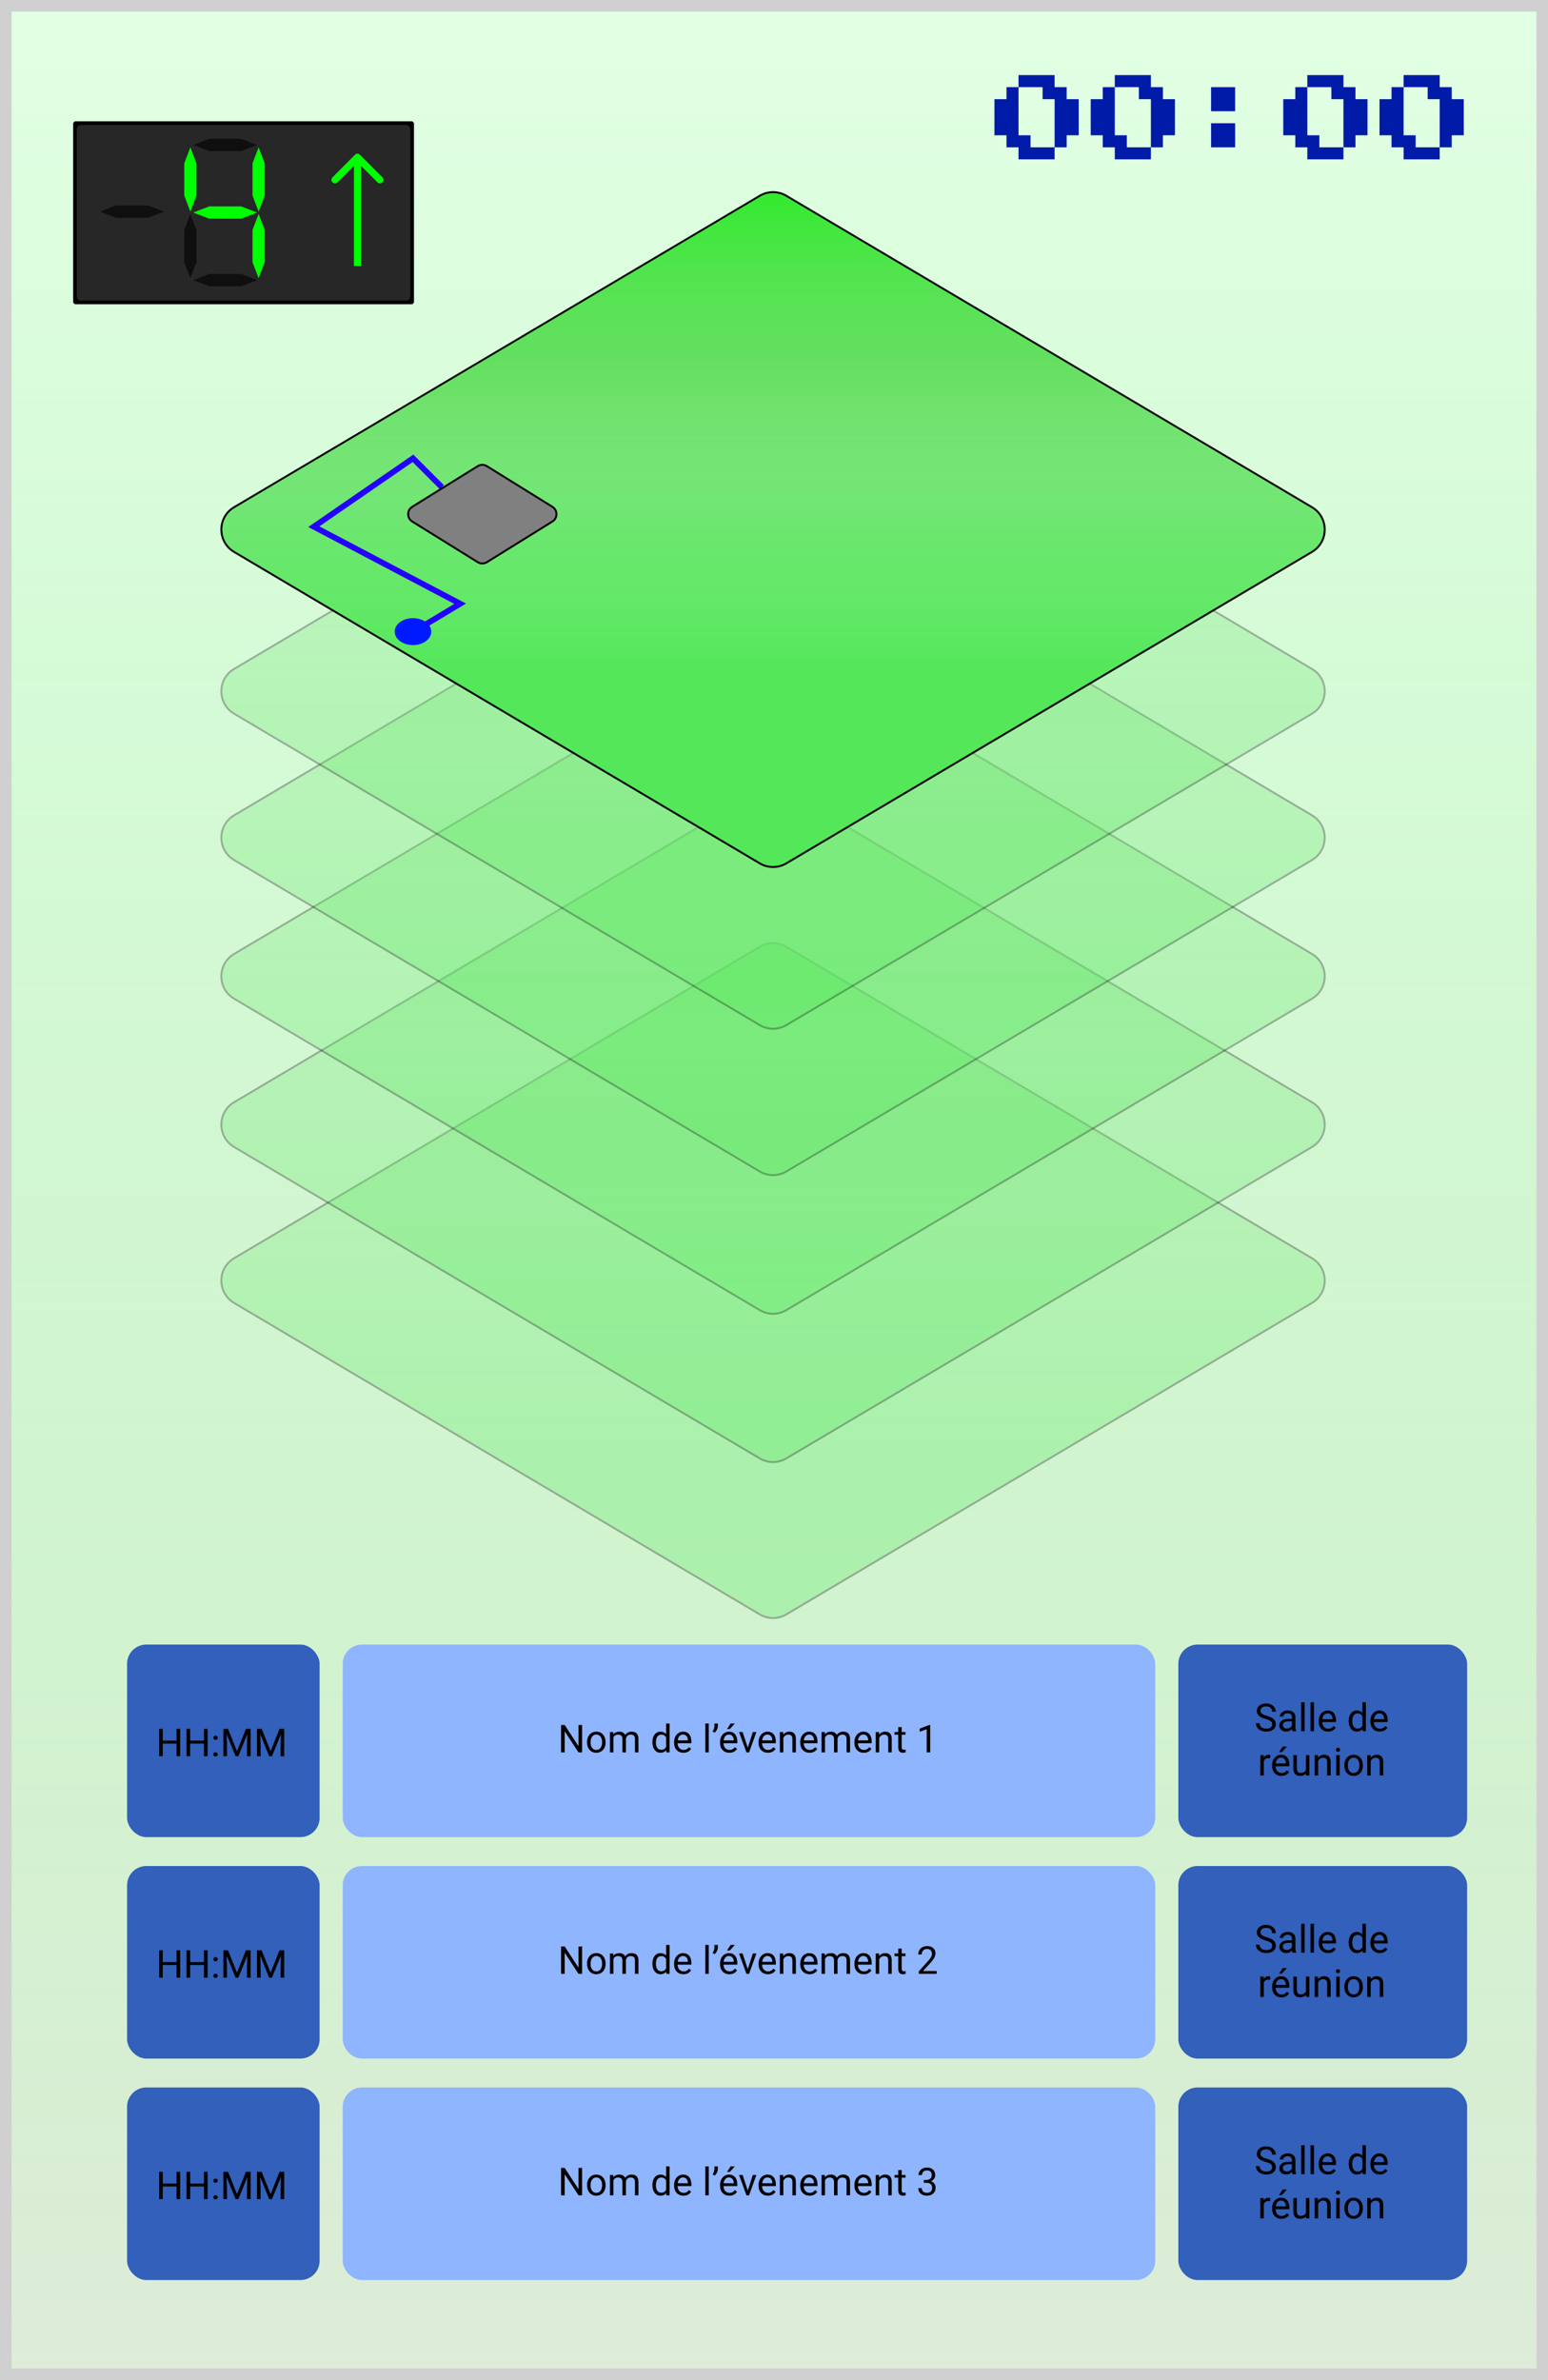 <svg width="804" height="1236" viewBox="0 0 804 1236" fill="none" xmlns="http://www.w3.org/2000/svg">
<rect width="804" height="1236" fill="#E5E5E5"/>
<g id="Tabloid - 1">
<rect x="3" y="3" width="798" height="1230" fill="#DEECD9"/>
<rect x="3" y="3" width="798" height="1230" fill="url(#paint0_linear)"/>
<rect x="3" y="3" width="798" height="1230" fill="url(#paint1_linear)" fill-opacity="0.2"/>
<rect x="3" y="3" width="798" height="1230" stroke="#D0D0D0" stroke-width="6"/>
</g>
<g id="floors">
<g id="-1" opacity="0.3">
<path d="M394.62 491.657C398.862 489.144 404.138 489.144 408.38 491.657L681.41 653.385C690.237 658.613 690.237 671.387 681.41 676.615L408.38 838.343C404.138 840.856 398.862 840.856 394.62 838.343L121.59 676.615C112.763 671.387 112.763 658.613 121.59 653.385L394.62 491.657Z" fill="#53E759"/>
<path d="M394.62 491.657C398.862 489.144 404.138 489.144 408.38 491.657L681.41 653.385C690.237 658.613 690.237 671.387 681.41 676.615L408.38 838.343C404.138 840.856 398.862 840.856 394.62 838.343L121.59 676.615C112.763 671.387 112.763 658.613 121.59 653.385L394.62 491.657Z" fill="url(#paint2_linear)" fill-opacity="0.5"/>
<path d="M394.62 491.657C398.862 489.144 404.138 489.144 408.38 491.657L681.41 653.385C690.237 658.613 690.237 671.387 681.41 676.615L408.38 838.343C404.138 840.856 398.862 840.856 394.62 838.343L121.59 676.615C112.763 671.387 112.763 658.613 121.59 653.385L394.62 491.657Z" fill="url(#paint3_linear)" fill-opacity="0.5"/>
<path d="M394.62 491.657C398.862 489.144 404.138 489.144 408.38 491.657L681.41 653.385C690.237 658.613 690.237 671.387 681.41 676.615L408.38 838.343C404.138 840.856 398.862 840.856 394.62 838.343L121.59 676.615C112.763 671.387 112.763 658.613 121.59 653.385L394.62 491.657Z" stroke="black"/>
</g>
<g id="0" opacity="0.3">
<path d="M394.62 410.657C398.862 408.144 404.138 408.144 408.38 410.657L681.41 572.385C690.237 577.613 690.237 590.387 681.41 595.615L408.38 757.343C404.138 759.856 398.862 759.856 394.62 757.343L121.59 595.615C112.763 590.387 112.763 577.613 121.59 572.385L394.62 410.657Z" fill="#53E759"/>
<path d="M394.62 410.657C398.862 408.144 404.138 408.144 408.38 410.657L681.41 572.385C690.237 577.613 690.237 590.387 681.41 595.615L408.38 757.343C404.138 759.856 398.862 759.856 394.62 757.343L121.59 595.615C112.763 590.387 112.763 577.613 121.59 572.385L394.62 410.657Z" fill="url(#paint4_linear)" fill-opacity="0.5"/>
<path d="M394.62 410.657C398.862 408.144 404.138 408.144 408.38 410.657L681.41 572.385C690.237 577.613 690.237 590.387 681.41 595.615L408.38 757.343C404.138 759.856 398.862 759.856 394.62 757.343L121.59 595.615C112.763 590.387 112.763 577.613 121.59 572.385L394.62 410.657Z" fill="url(#paint5_linear)" fill-opacity="0.5"/>
<path d="M394.62 410.657C398.862 408.144 404.138 408.144 408.38 410.657L681.41 572.385C690.237 577.613 690.237 590.387 681.41 595.615L408.38 757.343C404.138 759.856 398.862 759.856 394.62 757.343L121.59 595.615C112.763 590.387 112.763 577.613 121.59 572.385L394.62 410.657Z" stroke="black"/>
</g>
<g id="1" opacity="0.3">
<path d="M394.62 333.657C398.862 331.144 404.138 331.144 408.38 333.657L681.41 495.385C690.237 500.613 690.237 513.387 681.41 518.615L408.38 680.343C404.138 682.856 398.862 682.856 394.62 680.343L121.59 518.615C112.763 513.387 112.763 500.613 121.59 495.385L394.62 333.657Z" fill="#53E759"/>
<path d="M394.62 333.657C398.862 331.144 404.138 331.144 408.38 333.657L681.41 495.385C690.237 500.613 690.237 513.387 681.41 518.615L408.38 680.343C404.138 682.856 398.862 682.856 394.62 680.343L121.59 518.615C112.763 513.387 112.763 500.613 121.59 495.385L394.62 333.657Z" fill="url(#paint6_linear)" fill-opacity="0.5"/>
<path d="M394.62 333.657C398.862 331.144 404.138 331.144 408.38 333.657L681.41 495.385C690.237 500.613 690.237 513.387 681.41 518.615L408.38 680.343C404.138 682.856 398.862 682.856 394.62 680.343L121.59 518.615C112.763 513.387 112.763 500.613 121.59 495.385L394.62 333.657Z" fill="url(#paint7_linear)" fill-opacity="0.5"/>
<path d="M394.62 333.657C398.862 331.144 404.138 331.144 408.38 333.657L681.41 495.385C690.237 500.613 690.237 513.387 681.41 518.615L408.38 680.343C404.138 682.856 398.862 682.856 394.62 680.343L121.59 518.615C112.763 513.387 112.763 500.613 121.59 495.385L394.62 333.657Z" stroke="black"/>
</g>
<g id="2" opacity="0.3">
<path d="M394.62 261.657C398.862 259.144 404.138 259.144 408.38 261.657L681.41 423.385C690.237 428.613 690.237 441.387 681.41 446.615L408.38 608.343C404.138 610.856 398.862 610.856 394.62 608.343L121.59 446.615C112.763 441.387 112.763 428.613 121.59 423.385L394.62 261.657Z" fill="#53E759"/>
<path d="M394.62 261.657C398.862 259.144 404.138 259.144 408.38 261.657L681.41 423.385C690.237 428.613 690.237 441.387 681.41 446.615L408.38 608.343C404.138 610.856 398.862 610.856 394.62 608.343L121.59 446.615C112.763 441.387 112.763 428.613 121.59 423.385L394.62 261.657Z" fill="url(#paint8_linear)" fill-opacity="0.5"/>
<path d="M394.62 261.657C398.862 259.144 404.138 259.144 408.38 261.657L681.41 423.385C690.237 428.613 690.237 441.387 681.41 446.615L408.38 608.343C404.138 610.856 398.862 610.856 394.62 608.343L121.59 446.615C112.763 441.387 112.763 428.613 121.59 423.385L394.62 261.657Z" fill="url(#paint9_linear)" fill-opacity="0.5"/>
<path d="M394.62 261.657C398.862 259.144 404.138 259.144 408.38 261.657L681.41 423.385C690.237 428.613 690.237 441.387 681.41 446.615L408.38 608.343C404.138 610.856 398.862 610.856 394.62 608.343L121.59 446.615C112.763 441.387 112.763 428.613 121.59 423.385L394.62 261.657Z" stroke="black"/>
</g>
<g id="3" opacity="0.3">
<path d="M394.62 185.657C398.862 183.144 404.138 183.144 408.38 185.657L681.41 347.385C690.237 352.613 690.237 365.387 681.41 370.615L408.38 532.343C404.138 534.856 398.862 534.856 394.62 532.343L121.59 370.615C112.763 365.387 112.763 352.613 121.59 347.385L394.62 185.657Z" fill="#53E759"/>
<path d="M394.62 185.657C398.862 183.144 404.138 183.144 408.38 185.657L681.41 347.385C690.237 352.613 690.237 365.387 681.41 370.615L408.38 532.343C404.138 534.856 398.862 534.856 394.62 532.343L121.59 370.615C112.763 365.387 112.763 352.613 121.59 347.385L394.62 185.657Z" fill="url(#paint10_linear)" fill-opacity="0.5"/>
<path d="M394.62 185.657C398.862 183.144 404.138 183.144 408.38 185.657L681.41 347.385C690.237 352.613 690.237 365.387 681.41 370.615L408.38 532.343C404.138 534.856 398.862 534.856 394.62 532.343L121.59 370.615C112.763 365.387 112.763 352.613 121.59 347.385L394.62 185.657Z" fill="url(#paint11_linear)" fill-opacity="0.5"/>
<path d="M394.62 185.657C398.862 183.144 404.138 183.144 408.38 185.657L681.41 347.385C690.237 352.613 690.237 365.387 681.41 370.615L408.38 532.343C404.138 534.856 398.862 534.856 394.62 532.343L121.59 370.615C112.763 365.387 112.763 352.613 121.59 347.385L394.62 185.657Z" stroke="black"/>
</g>
<g id="4">
<path d="M394.62 101.657C398.862 99.144 404.138 99.144 408.38 101.657L681.41 263.385C690.237 268.613 690.237 281.387 681.41 286.615L408.38 448.343C404.138 450.856 398.862 450.856 394.62 448.343L121.59 286.615C112.763 281.387 112.763 268.613 121.59 263.385L394.62 101.657Z" fill="#53E759"/>
<path d="M394.62 101.657C398.862 99.144 404.138 99.144 408.38 101.657L681.41 263.385C690.237 268.613 690.237 281.387 681.41 286.615L408.38 448.343C404.138 450.856 398.862 450.856 394.62 448.343L121.59 286.615C112.763 281.387 112.763 268.613 121.59 263.385L394.62 101.657Z" fill="url(#paint12_linear)" fill-opacity="0.5"/>
<path d="M394.62 101.657C398.862 99.144 404.138 99.144 408.38 101.657L681.41 263.385C690.237 268.613 690.237 281.387 681.41 286.615L408.38 448.343C404.138 450.856 398.862 450.856 394.62 448.343L121.59 286.615C112.763 281.387 112.763 268.613 121.59 263.385L394.62 101.657Z" fill="url(#paint13_linear)" fill-opacity="0.5"/>
<path d="M394.62 101.657C398.862 99.144 404.138 99.144 408.38 101.657L681.41 263.385C690.237 268.613 690.237 281.387 681.41 286.615L408.38 448.343C404.138 450.856 398.862 450.856 394.62 448.343L121.59 286.615C112.763 281.387 112.763 268.613 121.59 263.385L394.62 101.657Z" stroke="black"/>
</g>
<ellipse id="Ellipse 1" cx="214.5" cy="328" rx="9.5" ry="7" fill="#001AFF"/>
<path id="Vector 2" d="M229.5 253L214.5 238L163 273.5L239 313.5L221.5 324" stroke="#2400FF" stroke-width="3"/>
<path id="Polygon 1" d="M248.127 242.061C249.58 241.159 251.42 241.159 252.873 242.061L286.892 263.177C289.728 264.937 289.728 269.063 286.892 270.823L252.873 291.939C251.42 292.841 249.58 292.841 248.127 291.939L214.108 270.823C211.272 269.063 211.272 264.937 214.108 263.177L248.127 242.061Z" fill="#808080" stroke="black"/>
</g>
<g id="event">
<g id="time">
<rect id="box" x="66" y="854" width="100" height="100" rx="10" fill="#3260BA"/>
<path id="text" d="M93.578 912H91.693V905.428H84.525V912H82.65V897.781H84.525V903.895H91.693V897.781H93.578V912ZM107.836 912H105.951V905.428H98.783V912H96.908V897.781H98.783V903.895H105.951V897.781H107.836V912ZM110.824 911.053C110.824 910.74 110.915 910.48 111.098 910.272C111.286 910.063 111.566 909.959 111.938 909.959C112.309 909.959 112.589 910.063 112.777 910.272C112.973 910.48 113.07 910.74 113.07 911.053C113.07 911.352 112.973 911.603 112.777 911.805C112.589 912.007 112.309 912.107 111.938 912.107C111.566 912.107 111.286 912.007 111.098 911.805C110.915 911.603 110.824 911.352 110.824 911.053ZM110.834 902.43C110.834 902.117 110.925 901.857 111.107 901.648C111.296 901.44 111.576 901.336 111.947 901.336C112.318 901.336 112.598 901.44 112.787 901.648C112.982 901.857 113.08 902.117 113.08 902.43C113.08 902.729 112.982 902.98 112.787 903.182C112.598 903.384 112.318 903.484 111.947 903.484C111.576 903.484 111.296 903.384 111.107 903.182C110.925 902.98 110.834 902.729 110.834 902.43ZM118.432 897.781L123.08 909.383L127.729 897.781H130.16V912H128.285V906.463L128.461 900.486L123.793 912H122.357L117.699 900.516L117.885 906.463V912H116.01V897.781H118.432ZM135.893 897.781L140.541 909.383L145.189 897.781H147.621V912H145.746V906.463L145.922 900.486L141.254 912H139.818L135.16 900.516L135.346 906.463V912H133.471V897.781H135.893Z" fill="black"/>
</g>
<g id="name">
<rect id="box_2" x="178" y="854" width="422" height="100" rx="10" fill="#8FB5FF"/>
<path id="text_2" d="M302.338 910H300.453L293.295 899.043V910H291.41V895.781H293.295L300.473 906.787V895.781H302.338V910ZM304.906 904.619C304.906 903.584 305.108 902.653 305.512 901.826C305.922 900.999 306.488 900.361 307.211 899.912C307.94 899.463 308.77 899.238 309.701 899.238C311.14 899.238 312.302 899.736 313.188 900.732C314.079 901.729 314.525 903.053 314.525 904.707V904.834C314.525 905.863 314.327 906.787 313.93 907.607C313.539 908.421 312.976 909.056 312.24 909.512C311.511 909.968 310.671 910.195 309.721 910.195C308.288 910.195 307.126 909.697 306.234 908.701C305.349 907.705 304.906 906.387 304.906 904.746V904.619ZM306.723 904.834C306.723 906.006 306.993 906.947 307.533 907.656C308.08 908.366 308.809 908.721 309.721 908.721C310.639 908.721 311.368 908.363 311.908 907.647C312.449 906.924 312.719 905.915 312.719 904.619C312.719 903.46 312.442 902.523 311.889 901.807C311.342 901.084 310.613 900.723 309.701 900.723C308.809 900.723 308.09 901.078 307.543 901.787C306.996 902.497 306.723 903.512 306.723 904.834ZM318.49 899.434L318.539 900.606C319.314 899.694 320.359 899.238 321.674 899.238C323.152 899.238 324.158 899.805 324.691 900.938C325.043 900.43 325.499 900.02 326.059 899.707C326.625 899.395 327.292 899.238 328.061 899.238C330.378 899.238 331.557 900.466 331.596 902.92V910H329.789V903.027C329.789 902.272 329.617 901.709 329.271 901.338C328.926 900.96 328.347 900.772 327.533 900.772C326.863 900.772 326.306 900.973 325.863 901.377C325.421 901.774 325.163 902.311 325.092 902.988V910H323.275V903.076C323.275 901.54 322.523 900.772 321.02 900.772C319.835 900.772 319.024 901.276 318.588 902.285V910H316.781V899.434H318.49ZM338.852 904.629C338.852 903.008 339.236 901.706 340.004 900.723C340.772 899.733 341.778 899.238 343.021 899.238C344.258 899.238 345.238 899.662 345.961 900.508V895H347.768V910H346.107L346.02 908.867C345.297 909.753 344.291 910.195 343.002 910.195C341.778 910.195 340.779 909.694 340.004 908.691C339.236 907.689 338.852 906.38 338.852 904.766V904.629ZM340.658 904.834C340.658 906.032 340.906 906.969 341.4 907.647C341.895 908.324 342.579 908.662 343.451 908.662C344.597 908.662 345.434 908.148 345.961 907.119V902.266C345.421 901.27 344.59 900.772 343.471 900.772C342.585 900.772 341.895 901.113 341.4 901.797C340.906 902.481 340.658 903.493 340.658 904.834ZM354.965 910.195C353.533 910.195 352.367 909.727 351.469 908.789C350.57 907.845 350.121 906.585 350.121 905.01V904.678C350.121 903.63 350.32 902.695 350.717 901.875C351.12 901.048 351.68 900.404 352.396 899.941C353.119 899.473 353.9 899.238 354.74 899.238C356.114 899.238 357.182 899.691 357.943 900.596C358.705 901.501 359.086 902.796 359.086 904.482V905.234H351.928C351.954 906.276 352.257 907.119 352.836 907.764C353.422 908.402 354.164 908.721 355.062 908.721C355.701 908.721 356.241 908.591 356.684 908.33C357.126 908.07 357.514 907.725 357.846 907.295L358.949 908.154C358.064 909.515 356.736 910.195 354.965 910.195ZM354.74 900.723C354.011 900.723 353.399 900.99 352.904 901.523C352.41 902.051 352.104 902.793 351.986 903.75H357.279V903.613C357.227 902.695 356.98 901.986 356.537 901.484C356.094 900.977 355.495 900.723 354.74 900.723ZM368.109 910H366.303V895H368.109V910ZM371.137 899.785L370.111 899.082C370.717 898.236 371.029 897.344 371.049 896.406V895H372.836V896.27C372.829 896.921 372.667 897.572 372.348 898.223C372.035 898.867 371.632 899.388 371.137 899.785ZM378.812 910.195C377.38 910.195 376.215 909.727 375.316 908.789C374.418 907.845 373.969 906.585 373.969 905.01V904.678C373.969 903.63 374.167 902.695 374.564 901.875C374.968 901.048 375.528 900.404 376.244 899.941C376.967 899.473 377.748 899.238 378.588 899.238C379.962 899.238 381.029 899.691 381.791 900.596C382.553 901.501 382.934 902.796 382.934 904.482V905.234H375.775C375.801 906.276 376.104 907.119 376.684 907.764C377.27 908.402 378.012 908.721 378.91 908.721C379.548 908.721 380.089 908.591 380.531 908.33C380.974 908.07 381.361 907.725 381.693 907.295L382.797 908.154C381.911 909.515 380.583 910.195 378.812 910.195ZM378.588 900.723C377.859 900.723 377.247 900.99 376.752 901.523C376.257 902.051 375.951 902.793 375.834 903.75H381.127V903.613C381.075 902.695 380.827 901.986 380.385 901.484C379.942 900.977 379.343 900.723 378.588 900.723ZM379.467 895H381.654L379.037 897.871H377.582L379.467 895ZM388.383 907.549L391 899.434H392.846L389.057 910H387.68L383.852 899.434H385.697L388.383 907.549ZM398.832 910.195C397.4 910.195 396.234 909.727 395.336 908.789C394.438 907.845 393.988 906.585 393.988 905.01V904.678C393.988 903.63 394.187 902.695 394.584 901.875C394.988 901.048 395.548 900.404 396.264 899.941C396.986 899.473 397.768 899.238 398.607 899.238C399.981 899.238 401.049 899.691 401.811 900.596C402.572 901.501 402.953 902.796 402.953 904.482V905.234H395.795C395.821 906.276 396.124 907.119 396.703 907.764C397.289 908.402 398.031 908.721 398.93 908.721C399.568 908.721 400.108 908.591 400.551 908.33C400.993 908.07 401.381 907.725 401.713 907.295L402.816 908.154C401.931 909.515 400.603 910.195 398.832 910.195ZM398.607 900.723C397.878 900.723 397.266 900.99 396.771 901.523C396.277 902.051 395.971 902.793 395.854 903.75H401.146V903.613C401.094 902.695 400.847 901.986 400.404 901.484C399.962 900.977 399.363 900.723 398.607 900.723ZM406.762 899.434L406.82 900.762C407.628 899.746 408.682 899.238 409.984 899.238C412.217 899.238 413.344 900.498 413.363 903.018V910H411.557V903.008C411.55 902.246 411.374 901.683 411.029 901.318C410.691 900.954 410.16 900.772 409.438 900.772C408.852 900.772 408.337 900.928 407.895 901.24C407.452 901.553 407.107 901.963 406.859 902.471V910H405.053V899.434H406.762ZM420.473 910.195C419.04 910.195 417.875 909.727 416.977 908.789C416.078 907.845 415.629 906.585 415.629 905.01V904.678C415.629 903.63 415.827 902.695 416.225 901.875C416.628 901.048 417.188 900.404 417.904 899.941C418.627 899.473 419.408 899.238 420.248 899.238C421.622 899.238 422.689 899.691 423.451 900.596C424.213 901.501 424.594 902.796 424.594 904.482V905.234H417.436C417.462 906.276 417.764 907.119 418.344 907.764C418.93 908.402 419.672 908.721 420.57 908.721C421.208 908.721 421.749 908.591 422.191 908.33C422.634 908.07 423.021 907.725 423.354 907.295L424.457 908.154C423.572 909.515 422.243 910.195 420.473 910.195ZM420.248 900.723C419.519 900.723 418.907 900.99 418.412 901.523C417.917 902.051 417.611 902.793 417.494 903.75H422.787V903.613C422.735 902.695 422.488 901.986 422.045 901.484C421.602 900.977 421.003 900.723 420.248 900.723ZM428.393 899.434L428.441 900.606C429.216 899.694 430.261 899.238 431.576 899.238C433.054 899.238 434.06 899.805 434.594 900.938C434.945 900.43 435.401 900.02 435.961 899.707C436.527 899.395 437.195 899.238 437.963 899.238C440.281 899.238 441.459 900.466 441.498 902.92V910H439.691V903.027C439.691 902.272 439.519 901.709 439.174 901.338C438.829 900.96 438.249 900.772 437.436 900.772C436.765 900.772 436.208 900.973 435.766 901.377C435.323 901.774 435.066 902.311 434.994 902.988V910H433.178V903.076C433.178 901.54 432.426 900.772 430.922 900.772C429.737 900.772 428.926 901.276 428.49 902.285V910H426.684V899.434H428.393ZM448.617 910.195C447.185 910.195 446.02 909.727 445.121 908.789C444.223 907.845 443.773 906.585 443.773 905.01V904.678C443.773 903.63 443.972 902.695 444.369 901.875C444.773 901.048 445.333 900.404 446.049 899.941C446.771 899.473 447.553 899.238 448.393 899.238C449.766 899.238 450.834 899.691 451.596 900.596C452.357 901.501 452.738 902.796 452.738 904.482V905.234H445.58C445.606 906.276 445.909 907.119 446.488 907.764C447.074 908.402 447.816 908.721 448.715 908.721C449.353 908.721 449.893 908.591 450.336 908.33C450.779 908.07 451.166 907.725 451.498 907.295L452.602 908.154C451.716 909.515 450.388 910.195 448.617 910.195ZM448.393 900.723C447.663 900.723 447.051 900.99 446.557 901.523C446.062 902.051 445.756 902.793 445.639 903.75H450.932V903.613C450.88 902.695 450.632 901.986 450.189 901.484C449.747 900.977 449.148 900.723 448.393 900.723ZM456.547 899.434L456.605 900.762C457.413 899.746 458.467 899.238 459.77 899.238C462.003 899.238 463.129 900.498 463.148 903.018V910H461.342V903.008C461.335 902.246 461.16 901.683 460.814 901.318C460.476 900.954 459.945 900.772 459.223 900.772C458.637 900.772 458.122 900.928 457.68 901.24C457.237 901.553 456.892 901.963 456.645 902.471V910H454.838V899.434H456.547ZM468.324 896.875V899.434H470.297V900.83H468.324V907.383C468.324 907.806 468.412 908.125 468.588 908.34C468.764 908.548 469.063 908.652 469.486 908.652C469.695 908.652 469.981 908.613 470.346 908.535V910C469.87 910.13 469.408 910.195 468.959 910.195C468.152 910.195 467.543 909.951 467.133 909.463C466.723 908.975 466.518 908.281 466.518 907.383V900.83H464.594V899.434H466.518V896.875H468.324ZM483.129 910H481.312V897.959L477.67 899.297V897.656L482.846 895.713H483.129V910Z" fill="black"/>
</g>
<g id="room">
<rect id="room_2" x="612" y="854" width="150" height="100" rx="10" fill="#3260BA"/>
<path id="text_3" d="M657.369 892.662C655.761 892.2 654.589 891.633 653.854 890.963C653.124 890.286 652.76 889.452 652.76 888.463C652.76 887.343 653.206 886.419 654.098 885.689C654.996 884.954 656.161 884.586 657.594 884.586C658.57 884.586 659.439 884.775 660.201 885.152C660.969 885.53 661.562 886.051 661.979 886.715C662.402 887.379 662.613 888.105 662.613 888.893H660.729C660.729 888.033 660.455 887.359 659.908 886.871C659.361 886.376 658.59 886.129 657.594 886.129C656.669 886.129 655.947 886.334 655.426 886.744C654.911 887.148 654.654 887.711 654.654 888.434C654.654 889.013 654.898 889.505 655.387 889.908C655.882 890.305 656.718 890.67 657.896 891.002C659.081 891.334 660.006 891.702 660.67 892.105C661.34 892.503 661.835 892.968 662.154 893.502C662.48 894.036 662.643 894.664 662.643 895.387C662.643 896.539 662.193 897.464 661.295 898.16C660.396 898.85 659.195 899.195 657.691 899.195C656.715 899.195 655.803 899.01 654.957 898.639C654.111 898.261 653.456 897.747 652.994 897.096C652.538 896.445 652.311 895.706 652.311 894.879H654.195C654.195 895.738 654.511 896.419 655.143 896.92C655.781 897.415 656.63 897.662 657.691 897.662C658.681 897.662 659.439 897.46 659.967 897.057C660.494 896.653 660.758 896.103 660.758 895.406C660.758 894.71 660.514 894.173 660.025 893.795C659.537 893.411 658.652 893.033 657.369 892.662ZM671.295 899C671.191 898.792 671.106 898.421 671.041 897.887C670.201 898.759 669.199 899.195 668.033 899.195C666.992 899.195 666.135 898.902 665.465 898.316C664.801 897.724 664.469 896.975 664.469 896.07C664.469 894.97 664.885 894.117 665.719 893.512C666.559 892.9 667.737 892.594 669.254 892.594H671.012V891.764C671.012 891.132 670.823 890.631 670.445 890.26C670.068 889.882 669.511 889.693 668.775 889.693C668.131 889.693 667.59 889.856 667.154 890.182C666.718 890.507 666.5 890.901 666.5 891.363H664.684C664.684 890.836 664.869 890.328 665.24 889.84C665.618 889.345 666.126 888.954 666.764 888.668C667.408 888.382 668.115 888.238 668.883 888.238C670.1 888.238 671.054 888.544 671.744 889.156C672.434 889.762 672.792 890.598 672.818 891.666V896.529C672.818 897.499 672.942 898.271 673.189 898.844V899H671.295ZM668.297 897.623C668.863 897.623 669.4 897.477 669.908 897.184C670.416 896.891 670.784 896.51 671.012 896.041V893.873H669.596C667.382 893.873 666.275 894.521 666.275 895.816C666.275 896.383 666.464 896.826 666.842 897.145C667.219 897.464 667.704 897.623 668.297 897.623ZM677.613 899H675.807V884H677.613V899ZM682.477 899H680.67V884H682.477V899ZM689.762 899.195C688.329 899.195 687.164 898.727 686.266 897.789C685.367 896.845 684.918 895.585 684.918 894.01V893.678C684.918 892.63 685.117 891.695 685.514 890.875C685.917 890.048 686.477 889.404 687.193 888.941C687.916 888.473 688.697 888.238 689.537 888.238C690.911 888.238 691.979 888.691 692.74 889.596C693.502 890.501 693.883 891.796 693.883 893.482V894.234H686.725C686.751 895.276 687.053 896.119 687.633 896.764C688.219 897.402 688.961 897.721 689.859 897.721C690.497 897.721 691.038 897.59 691.48 897.33C691.923 897.07 692.311 896.725 692.643 896.295L693.746 897.154C692.861 898.515 691.533 899.195 689.762 899.195ZM689.537 889.723C688.808 889.723 688.196 889.99 687.701 890.523C687.206 891.051 686.9 891.793 686.783 892.75H692.076V892.613C692.024 891.695 691.777 890.986 691.334 890.484C690.891 889.977 690.292 889.723 689.537 889.723ZM700.504 893.629C700.504 892.008 700.888 890.706 701.656 889.723C702.424 888.733 703.43 888.238 704.674 888.238C705.911 888.238 706.891 888.661 707.613 889.508V884H709.42V899H707.76L707.672 897.867C706.949 898.753 705.943 899.195 704.654 899.195C703.43 899.195 702.431 898.694 701.656 897.691C700.888 896.689 700.504 895.38 700.504 893.766V893.629ZM702.311 893.834C702.311 895.032 702.558 895.969 703.053 896.646C703.548 897.324 704.231 897.662 705.104 897.662C706.249 897.662 707.086 897.148 707.613 896.119V891.266C707.073 890.27 706.243 889.771 705.123 889.771C704.238 889.771 703.548 890.113 703.053 890.797C702.558 891.48 702.311 892.493 702.311 893.834ZM716.617 899.195C715.185 899.195 714.02 898.727 713.121 897.789C712.223 896.845 711.773 895.585 711.773 894.01V893.678C711.773 892.63 711.972 891.695 712.369 890.875C712.773 890.048 713.333 889.404 714.049 888.941C714.771 888.473 715.553 888.238 716.393 888.238C717.766 888.238 718.834 888.691 719.596 889.596C720.357 890.501 720.738 891.796 720.738 893.482V894.234H713.58C713.606 895.276 713.909 896.119 714.488 896.764C715.074 897.402 715.816 897.721 716.715 897.721C717.353 897.721 717.893 897.59 718.336 897.33C718.779 897.07 719.166 896.725 719.498 896.295L720.602 897.154C719.716 898.515 718.388 899.195 716.617 899.195ZM716.393 889.723C715.663 889.723 715.051 889.99 714.557 890.523C714.062 891.051 713.756 891.793 713.639 892.75H718.932V892.613C718.88 891.695 718.632 890.986 718.189 890.484C717.747 889.977 717.148 889.723 716.393 889.723ZM659.693 913.055C659.42 913.009 659.124 912.986 658.805 912.986C657.62 912.986 656.816 913.491 656.393 914.5V922H654.586V911.434H656.344L656.373 912.654C656.965 911.71 657.805 911.238 658.893 911.238C659.244 911.238 659.511 911.284 659.693 911.375V913.055ZM665.553 922.195C664.12 922.195 662.955 921.727 662.057 920.789C661.158 919.845 660.709 918.585 660.709 917.01V916.678C660.709 915.63 660.908 914.695 661.305 913.875C661.708 913.048 662.268 912.404 662.984 911.941C663.707 911.473 664.488 911.238 665.328 911.238C666.702 911.238 667.77 911.691 668.531 912.596C669.293 913.501 669.674 914.796 669.674 916.482V917.234H662.516C662.542 918.276 662.844 919.119 663.424 919.764C664.01 920.402 664.752 920.721 665.65 920.721C666.288 920.721 666.829 920.59 667.271 920.33C667.714 920.07 668.102 919.725 668.434 919.295L669.537 920.154C668.652 921.515 667.324 922.195 665.553 922.195ZM665.328 912.723C664.599 912.723 663.987 912.99 663.492 913.523C662.997 914.051 662.691 914.793 662.574 915.75H667.867V915.613C667.815 914.695 667.568 913.986 667.125 913.484C666.682 912.977 666.083 912.723 665.328 912.723ZM666.207 907H668.395L665.777 909.871H664.322L666.207 907ZM678.297 920.955C677.594 921.782 676.562 922.195 675.201 922.195C674.075 922.195 673.215 921.87 672.623 921.219C672.037 920.561 671.741 919.591 671.734 918.309V911.434H673.541V918.26C673.541 919.861 674.192 920.662 675.494 920.662C676.874 920.662 677.792 920.148 678.248 919.119V911.434H680.055V922H678.336L678.297 920.955ZM684.518 911.434L684.576 912.762C685.383 911.746 686.438 911.238 687.74 911.238C689.973 911.238 691.1 912.498 691.119 915.018V922H689.312V915.008C689.306 914.246 689.13 913.683 688.785 913.318C688.447 912.954 687.916 912.771 687.193 912.771C686.607 912.771 686.093 912.928 685.65 913.24C685.208 913.553 684.863 913.963 684.615 914.471V922H682.809V911.434H684.518ZM695.807 922H694V911.434H695.807V922ZM693.854 908.631C693.854 908.338 693.941 908.09 694.117 907.889C694.299 907.687 694.566 907.586 694.918 907.586C695.27 907.586 695.536 907.687 695.719 907.889C695.901 908.09 695.992 908.338 695.992 908.631C695.992 908.924 695.901 909.168 695.719 909.363C695.536 909.559 695.27 909.656 694.918 909.656C694.566 909.656 694.299 909.559 694.117 909.363C693.941 909.168 693.854 908.924 693.854 908.631ZM698.229 916.619C698.229 915.584 698.43 914.653 698.834 913.826C699.244 912.999 699.811 912.361 700.533 911.912C701.262 911.463 702.092 911.238 703.023 911.238C704.462 911.238 705.624 911.736 706.51 912.732C707.402 913.729 707.848 915.053 707.848 916.707V916.834C707.848 917.863 707.649 918.787 707.252 919.607C706.861 920.421 706.298 921.056 705.562 921.512C704.833 921.967 703.993 922.195 703.043 922.195C701.611 922.195 700.449 921.697 699.557 920.701C698.671 919.705 698.229 918.387 698.229 916.746V916.619ZM700.045 916.834C700.045 918.006 700.315 918.947 700.855 919.656C701.402 920.366 702.132 920.721 703.043 920.721C703.961 920.721 704.69 920.363 705.23 919.646C705.771 918.924 706.041 917.915 706.041 916.619C706.041 915.46 705.764 914.523 705.211 913.807C704.664 913.084 703.935 912.723 703.023 912.723C702.132 912.723 701.412 913.077 700.865 913.787C700.318 914.497 700.045 915.512 700.045 916.834ZM711.822 911.434L711.881 912.762C712.688 911.746 713.743 911.238 715.045 911.238C717.278 911.238 718.404 912.498 718.424 915.018V922H716.617V915.008C716.611 914.246 716.435 913.683 716.09 913.318C715.751 912.954 715.221 912.771 714.498 912.771C713.912 912.771 713.398 912.928 712.955 913.24C712.512 913.553 712.167 913.963 711.92 914.471V922H710.113V911.434H711.822Z" fill="black"/>
</g>
</g>
<g id="event_2">
<g id="time_2">
<rect id="box_3" x="66" y="969" width="100" height="100" rx="10" fill="#3260BA"/>
<path id="text_4" d="M93.578 1027H91.693V1020.43H84.525V1027H82.65V1012.78H84.525V1018.89H91.693V1012.78H93.578V1027ZM107.836 1027H105.951V1020.43H98.783V1027H96.908V1012.78H98.783V1018.89H105.951V1012.78H107.836V1027ZM110.824 1026.05C110.824 1025.74 110.915 1025.48 111.098 1025.27C111.286 1025.06 111.566 1024.96 111.938 1024.96C112.309 1024.96 112.589 1025.06 112.777 1025.27C112.973 1025.48 113.07 1025.74 113.07 1026.05C113.07 1026.35 112.973 1026.6 112.777 1026.8C112.589 1027.01 112.309 1027.11 111.938 1027.11C111.566 1027.11 111.286 1027.01 111.098 1026.8C110.915 1026.6 110.824 1026.35 110.824 1026.05ZM110.834 1017.43C110.834 1017.12 110.925 1016.86 111.107 1016.65C111.296 1016.44 111.576 1016.34 111.947 1016.34C112.318 1016.34 112.598 1016.44 112.787 1016.65C112.982 1016.86 113.08 1017.12 113.08 1017.43C113.08 1017.73 112.982 1017.98 112.787 1018.18C112.598 1018.38 112.318 1018.48 111.947 1018.48C111.576 1018.48 111.296 1018.38 111.107 1018.18C110.925 1017.98 110.834 1017.73 110.834 1017.43ZM118.432 1012.78L123.08 1024.38L127.729 1012.78H130.16V1027H128.285V1021.46L128.461 1015.49L123.793 1027H122.357L117.699 1015.52L117.885 1021.46V1027H116.01V1012.78H118.432ZM135.893 1012.78L140.541 1024.38L145.189 1012.78H147.621V1027H145.746V1021.46L145.922 1015.49L141.254 1027H139.818L135.16 1015.52L135.346 1021.46V1027H133.471V1012.78H135.893Z" fill="black"/>
</g>
<g id="name_2">
<rect id="box_4" x="178" y="969" width="422" height="100" rx="10" fill="#8FB5FF"/>
<path id="text_5" d="M302.338 1025H300.453L293.295 1014.04V1025H291.41V1010.78H293.295L300.473 1021.79V1010.78H302.338V1025ZM304.906 1019.62C304.906 1018.58 305.108 1017.65 305.512 1016.83C305.922 1016 306.488 1015.36 307.211 1014.91C307.94 1014.46 308.77 1014.24 309.701 1014.24C311.14 1014.24 312.302 1014.74 313.188 1015.73C314.079 1016.73 314.525 1018.05 314.525 1019.71V1019.83C314.525 1020.86 314.327 1021.79 313.93 1022.61C313.539 1023.42 312.976 1024.06 312.24 1024.51C311.511 1024.97 310.671 1025.2 309.721 1025.2C308.288 1025.2 307.126 1024.7 306.234 1023.7C305.349 1022.71 304.906 1021.39 304.906 1019.75V1019.62ZM306.723 1019.83C306.723 1021.01 306.993 1021.95 307.533 1022.66C308.08 1023.37 308.809 1023.72 309.721 1023.72C310.639 1023.72 311.368 1023.36 311.908 1022.65C312.449 1021.92 312.719 1020.91 312.719 1019.62C312.719 1018.46 312.442 1017.52 311.889 1016.81C311.342 1016.08 310.613 1015.72 309.701 1015.72C308.809 1015.72 308.09 1016.08 307.543 1016.79C306.996 1017.5 306.723 1018.51 306.723 1019.83ZM318.49 1014.43L318.539 1015.61C319.314 1014.69 320.359 1014.24 321.674 1014.24C323.152 1014.24 324.158 1014.8 324.691 1015.94C325.043 1015.43 325.499 1015.02 326.059 1014.71C326.625 1014.39 327.292 1014.24 328.061 1014.24C330.378 1014.24 331.557 1015.47 331.596 1017.92V1025H329.789V1018.03C329.789 1017.27 329.617 1016.71 329.271 1016.34C328.926 1015.96 328.347 1015.77 327.533 1015.77C326.863 1015.77 326.306 1015.97 325.863 1016.38C325.421 1016.77 325.163 1017.31 325.092 1017.99V1025H323.275V1018.08C323.275 1016.54 322.523 1015.77 321.02 1015.77C319.835 1015.77 319.024 1016.28 318.588 1017.29V1025H316.781V1014.43H318.49ZM338.852 1019.63C338.852 1018.01 339.236 1016.71 340.004 1015.72C340.772 1014.73 341.778 1014.24 343.021 1014.24C344.258 1014.24 345.238 1014.66 345.961 1015.51V1010H347.768V1025H346.107L346.02 1023.87C345.297 1024.75 344.291 1025.2 343.002 1025.2C341.778 1025.2 340.779 1024.69 340.004 1023.69C339.236 1022.69 338.852 1021.38 338.852 1019.77V1019.63ZM340.658 1019.83C340.658 1021.03 340.906 1021.97 341.4 1022.65C341.895 1023.32 342.579 1023.66 343.451 1023.66C344.597 1023.66 345.434 1023.15 345.961 1022.12V1017.27C345.421 1016.27 344.59 1015.77 343.471 1015.77C342.585 1015.77 341.895 1016.11 341.4 1016.8C340.906 1017.48 340.658 1018.49 340.658 1019.83ZM354.965 1025.2C353.533 1025.2 352.367 1024.73 351.469 1023.79C350.57 1022.85 350.121 1021.59 350.121 1020.01V1019.68C350.121 1018.63 350.32 1017.7 350.717 1016.88C351.12 1016.05 351.68 1015.4 352.396 1014.94C353.119 1014.47 353.9 1014.24 354.74 1014.24C356.114 1014.24 357.182 1014.69 357.943 1015.6C358.705 1016.5 359.086 1017.8 359.086 1019.48V1020.23H351.928C351.954 1021.28 352.257 1022.12 352.836 1022.76C353.422 1023.4 354.164 1023.72 355.062 1023.72C355.701 1023.72 356.241 1023.59 356.684 1023.33C357.126 1023.07 357.514 1022.72 357.846 1022.29L358.949 1023.15C358.064 1024.52 356.736 1025.2 354.965 1025.2ZM354.74 1015.72C354.011 1015.72 353.399 1015.99 352.904 1016.52C352.41 1017.05 352.104 1017.79 351.986 1018.75H357.279V1018.61C357.227 1017.7 356.98 1016.99 356.537 1016.48C356.094 1015.98 355.495 1015.72 354.74 1015.72ZM368.109 1025H366.303V1010H368.109V1025ZM371.137 1014.79L370.111 1014.08C370.717 1013.24 371.029 1012.34 371.049 1011.41V1010H372.836V1011.27C372.829 1011.92 372.667 1012.57 372.348 1013.22C372.035 1013.87 371.632 1014.39 371.137 1014.79ZM378.812 1025.2C377.38 1025.2 376.215 1024.73 375.316 1023.79C374.418 1022.85 373.969 1021.59 373.969 1020.01V1019.68C373.969 1018.63 374.167 1017.7 374.564 1016.88C374.968 1016.05 375.528 1015.4 376.244 1014.94C376.967 1014.47 377.748 1014.24 378.588 1014.24C379.962 1014.24 381.029 1014.69 381.791 1015.6C382.553 1016.5 382.934 1017.8 382.934 1019.48V1020.23H375.775C375.801 1021.28 376.104 1022.12 376.684 1022.76C377.27 1023.4 378.012 1023.72 378.91 1023.72C379.548 1023.72 380.089 1023.59 380.531 1023.33C380.974 1023.07 381.361 1022.72 381.693 1022.29L382.797 1023.15C381.911 1024.52 380.583 1025.2 378.812 1025.2ZM378.588 1015.72C377.859 1015.72 377.247 1015.99 376.752 1016.52C376.257 1017.05 375.951 1017.79 375.834 1018.75H381.127V1018.61C381.075 1017.7 380.827 1016.99 380.385 1016.48C379.942 1015.98 379.343 1015.72 378.588 1015.72ZM379.467 1010H381.654L379.037 1012.87H377.582L379.467 1010ZM388.383 1022.55L391 1014.43H392.846L389.057 1025H387.68L383.852 1014.43H385.697L388.383 1022.55ZM398.832 1025.2C397.4 1025.2 396.234 1024.73 395.336 1023.79C394.438 1022.85 393.988 1021.59 393.988 1020.01V1019.68C393.988 1018.63 394.187 1017.7 394.584 1016.88C394.988 1016.05 395.548 1015.4 396.264 1014.94C396.986 1014.47 397.768 1014.24 398.607 1014.24C399.981 1014.24 401.049 1014.69 401.811 1015.6C402.572 1016.5 402.953 1017.8 402.953 1019.48V1020.23H395.795C395.821 1021.28 396.124 1022.12 396.703 1022.76C397.289 1023.4 398.031 1023.72 398.93 1023.72C399.568 1023.72 400.108 1023.59 400.551 1023.33C400.993 1023.07 401.381 1022.72 401.713 1022.29L402.816 1023.15C401.931 1024.52 400.603 1025.2 398.832 1025.2ZM398.607 1015.72C397.878 1015.72 397.266 1015.99 396.771 1016.52C396.277 1017.05 395.971 1017.79 395.854 1018.75H401.146V1018.61C401.094 1017.7 400.847 1016.99 400.404 1016.48C399.962 1015.98 399.363 1015.72 398.607 1015.72ZM406.762 1014.43L406.82 1015.76C407.628 1014.75 408.682 1014.24 409.984 1014.24C412.217 1014.24 413.344 1015.5 413.363 1018.02V1025H411.557V1018.01C411.55 1017.25 411.374 1016.68 411.029 1016.32C410.691 1015.95 410.16 1015.77 409.438 1015.77C408.852 1015.77 408.337 1015.93 407.895 1016.24C407.452 1016.55 407.107 1016.96 406.859 1017.47V1025H405.053V1014.43H406.762ZM420.473 1025.2C419.04 1025.2 417.875 1024.73 416.977 1023.79C416.078 1022.85 415.629 1021.59 415.629 1020.01V1019.68C415.629 1018.63 415.827 1017.7 416.225 1016.88C416.628 1016.05 417.188 1015.4 417.904 1014.94C418.627 1014.47 419.408 1014.24 420.248 1014.24C421.622 1014.24 422.689 1014.69 423.451 1015.6C424.213 1016.5 424.594 1017.8 424.594 1019.48V1020.23H417.436C417.462 1021.28 417.764 1022.12 418.344 1022.76C418.93 1023.4 419.672 1023.72 420.57 1023.72C421.208 1023.72 421.749 1023.59 422.191 1023.33C422.634 1023.07 423.021 1022.72 423.354 1022.29L424.457 1023.15C423.572 1024.52 422.243 1025.2 420.473 1025.2ZM420.248 1015.72C419.519 1015.72 418.907 1015.99 418.412 1016.52C417.917 1017.05 417.611 1017.79 417.494 1018.75H422.787V1018.61C422.735 1017.7 422.488 1016.99 422.045 1016.48C421.602 1015.98 421.003 1015.72 420.248 1015.72ZM428.393 1014.43L428.441 1015.61C429.216 1014.69 430.261 1014.24 431.576 1014.24C433.054 1014.24 434.06 1014.8 434.594 1015.94C434.945 1015.43 435.401 1015.02 435.961 1014.71C436.527 1014.39 437.195 1014.24 437.963 1014.24C440.281 1014.24 441.459 1015.47 441.498 1017.92V1025H439.691V1018.03C439.691 1017.27 439.519 1016.71 439.174 1016.34C438.829 1015.96 438.249 1015.77 437.436 1015.77C436.765 1015.77 436.208 1015.97 435.766 1016.38C435.323 1016.77 435.066 1017.31 434.994 1017.99V1025H433.178V1018.08C433.178 1016.54 432.426 1015.77 430.922 1015.77C429.737 1015.77 428.926 1016.28 428.49 1017.29V1025H426.684V1014.43H428.393ZM448.617 1025.2C447.185 1025.2 446.02 1024.73 445.121 1023.79C444.223 1022.85 443.773 1021.59 443.773 1020.01V1019.68C443.773 1018.63 443.972 1017.7 444.369 1016.88C444.773 1016.05 445.333 1015.4 446.049 1014.94C446.771 1014.47 447.553 1014.24 448.393 1014.24C449.766 1014.24 450.834 1014.69 451.596 1015.6C452.357 1016.5 452.738 1017.8 452.738 1019.48V1020.23H445.58C445.606 1021.28 445.909 1022.12 446.488 1022.76C447.074 1023.4 447.816 1023.72 448.715 1023.72C449.353 1023.72 449.893 1023.59 450.336 1023.33C450.779 1023.07 451.166 1022.72 451.498 1022.29L452.602 1023.15C451.716 1024.52 450.388 1025.2 448.617 1025.2ZM448.393 1015.72C447.663 1015.72 447.051 1015.99 446.557 1016.52C446.062 1017.05 445.756 1017.79 445.639 1018.75H450.932V1018.61C450.88 1017.7 450.632 1016.99 450.189 1016.48C449.747 1015.98 449.148 1015.72 448.393 1015.72ZM456.547 1014.43L456.605 1015.76C457.413 1014.75 458.467 1014.24 459.77 1014.24C462.003 1014.24 463.129 1015.5 463.148 1018.02V1025H461.342V1018.01C461.335 1017.25 461.16 1016.68 460.814 1016.32C460.476 1015.95 459.945 1015.77 459.223 1015.77C458.637 1015.77 458.122 1015.93 457.68 1016.24C457.237 1016.55 456.892 1016.96 456.645 1017.47V1025H454.838V1014.43H456.547ZM468.324 1011.88V1014.43H470.297V1015.83H468.324V1022.38C468.324 1022.81 468.412 1023.13 468.588 1023.34C468.764 1023.55 469.063 1023.65 469.486 1023.65C469.695 1023.65 469.981 1023.61 470.346 1023.54V1025C469.87 1025.13 469.408 1025.2 468.959 1025.2C468.152 1025.2 467.543 1024.95 467.133 1024.46C466.723 1023.97 466.518 1023.28 466.518 1022.38V1015.83H464.594V1014.43H466.518V1011.88H468.324ZM486.508 1025H477.191V1023.7L482.113 1018.23C482.842 1017.41 483.344 1016.74 483.617 1016.22C483.897 1015.7 484.037 1015.16 484.037 1014.61C484.037 1013.87 483.812 1013.26 483.363 1012.78C482.914 1012.31 482.315 1012.07 481.566 1012.07C480.668 1012.07 479.968 1012.33 479.467 1012.84C478.972 1013.35 478.725 1014.06 478.725 1014.97H476.918C476.918 1013.66 477.338 1012.6 478.178 1011.8C479.024 1010.99 480.154 1010.59 481.566 1010.59C482.888 1010.59 483.933 1010.93 484.701 1011.63C485.469 1012.32 485.854 1013.24 485.854 1014.39C485.854 1015.79 484.962 1017.46 483.178 1019.39L479.369 1023.53H486.508V1025Z" fill="black"/>
</g>
<g id="room_3">
<rect id="room_4" x="612" y="969" width="150" height="100" rx="10" fill="#3260BA"/>
<path id="text_6" d="M657.369 1007.66C655.761 1007.2 654.589 1006.63 653.854 1005.96C653.124 1005.29 652.76 1004.45 652.76 1003.46C652.76 1002.34 653.206 1001.42 654.098 1000.69C654.996 999.954 656.161 999.586 657.594 999.586C658.57 999.586 659.439 999.775 660.201 1000.15C660.969 1000.53 661.562 1001.05 661.979 1001.71C662.402 1002.38 662.613 1003.1 662.613 1003.89H660.729C660.729 1003.03 660.455 1002.36 659.908 1001.87C659.361 1001.38 658.59 1001.13 657.594 1001.13C656.669 1001.13 655.947 1001.33 655.426 1001.74C654.911 1002.15 654.654 1002.71 654.654 1003.43C654.654 1004.01 654.898 1004.5 655.387 1004.91C655.882 1005.31 656.718 1005.67 657.896 1006C659.081 1006.33 660.006 1006.7 660.67 1007.11C661.34 1007.5 661.835 1007.97 662.154 1008.5C662.48 1009.04 662.643 1009.66 662.643 1010.39C662.643 1011.54 662.193 1012.46 661.295 1013.16C660.396 1013.85 659.195 1014.2 657.691 1014.2C656.715 1014.2 655.803 1014.01 654.957 1013.64C654.111 1013.26 653.456 1012.75 652.994 1012.1C652.538 1011.44 652.311 1010.71 652.311 1009.88H654.195C654.195 1010.74 654.511 1011.42 655.143 1011.92C655.781 1012.41 656.63 1012.66 657.691 1012.66C658.681 1012.66 659.439 1012.46 659.967 1012.06C660.494 1011.65 660.758 1011.1 660.758 1010.41C660.758 1009.71 660.514 1009.17 660.025 1008.79C659.537 1008.41 658.652 1008.03 657.369 1007.66ZM671.295 1014C671.191 1013.79 671.106 1013.42 671.041 1012.89C670.201 1013.76 669.199 1014.2 668.033 1014.2C666.992 1014.2 666.135 1013.9 665.465 1013.32C664.801 1012.72 664.469 1011.98 664.469 1011.07C664.469 1009.97 664.885 1009.12 665.719 1008.51C666.559 1007.9 667.737 1007.59 669.254 1007.59H671.012V1006.76C671.012 1006.13 670.823 1005.63 670.445 1005.26C670.068 1004.88 669.511 1004.69 668.775 1004.69C668.131 1004.69 667.59 1004.86 667.154 1005.18C666.718 1005.51 666.5 1005.9 666.5 1006.36H664.684C664.684 1005.84 664.869 1005.33 665.24 1004.84C665.618 1004.35 666.126 1003.95 666.764 1003.67C667.408 1003.38 668.115 1003.24 668.883 1003.24C670.1 1003.24 671.054 1003.54 671.744 1004.16C672.434 1004.76 672.792 1005.6 672.818 1006.67V1011.53C672.818 1012.5 672.942 1013.27 673.189 1013.84V1014H671.295ZM668.297 1012.62C668.863 1012.62 669.4 1012.48 669.908 1012.18C670.416 1011.89 670.784 1011.51 671.012 1011.04V1008.87H669.596C667.382 1008.87 666.275 1009.52 666.275 1010.82C666.275 1011.38 666.464 1011.83 666.842 1012.14C667.219 1012.46 667.704 1012.62 668.297 1012.62ZM677.613 1014H675.807V999H677.613V1014ZM682.477 1014H680.67V999H682.477V1014ZM689.762 1014.2C688.329 1014.2 687.164 1013.73 686.266 1012.79C685.367 1011.85 684.918 1010.59 684.918 1009.01V1008.68C684.918 1007.63 685.117 1006.7 685.514 1005.88C685.917 1005.05 686.477 1004.4 687.193 1003.94C687.916 1003.47 688.697 1003.24 689.537 1003.24C690.911 1003.24 691.979 1003.69 692.74 1004.6C693.502 1005.5 693.883 1006.8 693.883 1008.48V1009.23H686.725C686.751 1010.28 687.053 1011.12 687.633 1011.76C688.219 1012.4 688.961 1012.72 689.859 1012.72C690.497 1012.72 691.038 1012.59 691.48 1012.33C691.923 1012.07 692.311 1011.72 692.643 1011.29L693.746 1012.15C692.861 1013.51 691.533 1014.2 689.762 1014.2ZM689.537 1004.72C688.808 1004.72 688.196 1004.99 687.701 1005.52C687.206 1006.05 686.9 1006.79 686.783 1007.75H692.076V1007.61C692.024 1006.7 691.777 1005.99 691.334 1005.48C690.891 1004.98 690.292 1004.72 689.537 1004.72ZM700.504 1008.63C700.504 1007.01 700.888 1005.71 701.656 1004.72C702.424 1003.73 703.43 1003.24 704.674 1003.24C705.911 1003.24 706.891 1003.66 707.613 1004.51V999H709.42V1014H707.76L707.672 1012.87C706.949 1013.75 705.943 1014.2 704.654 1014.2C703.43 1014.2 702.431 1013.69 701.656 1012.69C700.888 1011.69 700.504 1010.38 700.504 1008.77V1008.63ZM702.311 1008.83C702.311 1010.03 702.558 1010.97 703.053 1011.65C703.548 1012.32 704.231 1012.66 705.104 1012.66C706.249 1012.66 707.086 1012.15 707.613 1011.12V1006.27C707.073 1005.27 706.243 1004.77 705.123 1004.77C704.238 1004.77 703.548 1005.11 703.053 1005.8C702.558 1006.48 702.311 1007.49 702.311 1008.83ZM716.617 1014.2C715.185 1014.2 714.02 1013.73 713.121 1012.79C712.223 1011.85 711.773 1010.59 711.773 1009.01V1008.68C711.773 1007.63 711.972 1006.7 712.369 1005.88C712.773 1005.05 713.333 1004.4 714.049 1003.94C714.771 1003.47 715.553 1003.24 716.393 1003.24C717.766 1003.24 718.834 1003.69 719.596 1004.6C720.357 1005.5 720.738 1006.8 720.738 1008.48V1009.23H713.58C713.606 1010.28 713.909 1011.12 714.488 1011.76C715.074 1012.4 715.816 1012.72 716.715 1012.72C717.353 1012.72 717.893 1012.59 718.336 1012.33C718.779 1012.07 719.166 1011.72 719.498 1011.29L720.602 1012.15C719.716 1013.51 718.388 1014.2 716.617 1014.2ZM716.393 1004.72C715.663 1004.72 715.051 1004.99 714.557 1005.52C714.062 1006.05 713.756 1006.79 713.639 1007.75H718.932V1007.61C718.88 1006.7 718.632 1005.99 718.189 1005.48C717.747 1004.98 717.148 1004.72 716.393 1004.72ZM659.693 1028.05C659.42 1028.01 659.124 1027.99 658.805 1027.99C657.62 1027.99 656.816 1028.49 656.393 1029.5V1037H654.586V1026.43H656.344L656.373 1027.65C656.965 1026.71 657.805 1026.24 658.893 1026.24C659.244 1026.24 659.511 1026.28 659.693 1026.38V1028.05ZM665.553 1037.2C664.12 1037.2 662.955 1036.73 662.057 1035.79C661.158 1034.85 660.709 1033.59 660.709 1032.01V1031.68C660.709 1030.63 660.908 1029.7 661.305 1028.88C661.708 1028.05 662.268 1027.4 662.984 1026.94C663.707 1026.47 664.488 1026.24 665.328 1026.24C666.702 1026.24 667.77 1026.69 668.531 1027.6C669.293 1028.5 669.674 1029.8 669.674 1031.48V1032.23H662.516C662.542 1033.28 662.844 1034.12 663.424 1034.76C664.01 1035.4 664.752 1035.72 665.65 1035.72C666.288 1035.72 666.829 1035.59 667.271 1035.33C667.714 1035.07 668.102 1034.72 668.434 1034.29L669.537 1035.15C668.652 1036.51 667.324 1037.2 665.553 1037.2ZM665.328 1027.72C664.599 1027.72 663.987 1027.99 663.492 1028.52C662.997 1029.05 662.691 1029.79 662.574 1030.75H667.867V1030.61C667.815 1029.7 667.568 1028.99 667.125 1028.48C666.682 1027.98 666.083 1027.72 665.328 1027.72ZM666.207 1022H668.395L665.777 1024.87H664.322L666.207 1022ZM678.297 1035.96C677.594 1036.78 676.562 1037.2 675.201 1037.2C674.075 1037.2 673.215 1036.87 672.623 1036.22C672.037 1035.56 671.741 1034.59 671.734 1033.31V1026.43H673.541V1033.26C673.541 1034.86 674.192 1035.66 675.494 1035.66C676.874 1035.66 677.792 1035.15 678.248 1034.12V1026.43H680.055V1037H678.336L678.297 1035.96ZM684.518 1026.43L684.576 1027.76C685.383 1026.75 686.438 1026.24 687.74 1026.24C689.973 1026.24 691.1 1027.5 691.119 1030.02V1037H689.312V1030.01C689.306 1029.25 689.13 1028.68 688.785 1028.32C688.447 1027.95 687.916 1027.77 687.193 1027.77C686.607 1027.77 686.093 1027.93 685.65 1028.24C685.208 1028.55 684.863 1028.96 684.615 1029.47V1037H682.809V1026.43H684.518ZM695.807 1037H694V1026.43H695.807V1037ZM693.854 1023.63C693.854 1023.34 693.941 1023.09 694.117 1022.89C694.299 1022.69 694.566 1022.59 694.918 1022.59C695.27 1022.59 695.536 1022.69 695.719 1022.89C695.901 1023.09 695.992 1023.34 695.992 1023.63C695.992 1023.92 695.901 1024.17 695.719 1024.36C695.536 1024.56 695.27 1024.66 694.918 1024.66C694.566 1024.66 694.299 1024.56 694.117 1024.36C693.941 1024.17 693.854 1023.92 693.854 1023.63ZM698.229 1031.62C698.229 1030.58 698.43 1029.65 698.834 1028.83C699.244 1028 699.811 1027.36 700.533 1026.91C701.262 1026.46 702.092 1026.24 703.023 1026.24C704.462 1026.24 705.624 1026.74 706.51 1027.73C707.402 1028.73 707.848 1030.05 707.848 1031.71V1031.83C707.848 1032.86 707.649 1033.79 707.252 1034.61C706.861 1035.42 706.298 1036.06 705.562 1036.51C704.833 1036.97 703.993 1037.2 703.043 1037.2C701.611 1037.2 700.449 1036.7 699.557 1035.7C698.671 1034.71 698.229 1033.39 698.229 1031.75V1031.62ZM700.045 1031.83C700.045 1033.01 700.315 1033.95 700.855 1034.66C701.402 1035.37 702.132 1035.72 703.043 1035.72C703.961 1035.72 704.69 1035.36 705.23 1034.65C705.771 1033.92 706.041 1032.91 706.041 1031.62C706.041 1030.46 705.764 1029.52 705.211 1028.81C704.664 1028.08 703.935 1027.72 703.023 1027.72C702.132 1027.72 701.412 1028.08 700.865 1028.79C700.318 1029.5 700.045 1030.51 700.045 1031.83ZM711.822 1026.43L711.881 1027.76C712.688 1026.75 713.743 1026.24 715.045 1026.24C717.278 1026.24 718.404 1027.5 718.424 1030.02V1037H716.617V1030.01C716.611 1029.25 716.435 1028.68 716.09 1028.32C715.751 1027.95 715.221 1027.77 714.498 1027.77C713.912 1027.77 713.398 1027.93 712.955 1028.24C712.512 1028.55 712.167 1028.96 711.92 1029.47V1037H710.113V1026.43H711.822Z" fill="black"/>
</g>
</g>
<g id="event_3">
<g id="time_3">
<rect id="box_5" x="66" y="1084" width="100" height="100" rx="10" fill="#3260BA"/>
<path id="text_7" d="M93.578 1142H91.693V1135.43H84.525V1142H82.65V1127.78H84.525V1133.89H91.693V1127.78H93.578V1142ZM107.836 1142H105.951V1135.43H98.783V1142H96.908V1127.78H98.783V1133.89H105.951V1127.78H107.836V1142ZM110.824 1141.05C110.824 1140.74 110.915 1140.48 111.098 1140.27C111.286 1140.06 111.566 1139.96 111.938 1139.96C112.309 1139.96 112.589 1140.06 112.777 1140.27C112.973 1140.48 113.07 1140.74 113.07 1141.05C113.07 1141.35 112.973 1141.6 112.777 1141.8C112.589 1142.01 112.309 1142.11 111.938 1142.11C111.566 1142.11 111.286 1142.01 111.098 1141.8C110.915 1141.6 110.824 1141.35 110.824 1141.05ZM110.834 1132.43C110.834 1132.12 110.925 1131.86 111.107 1131.65C111.296 1131.44 111.576 1131.34 111.947 1131.34C112.318 1131.34 112.598 1131.44 112.787 1131.65C112.982 1131.86 113.08 1132.12 113.08 1132.43C113.08 1132.73 112.982 1132.98 112.787 1133.18C112.598 1133.38 112.318 1133.48 111.947 1133.48C111.576 1133.48 111.296 1133.38 111.107 1133.18C110.925 1132.98 110.834 1132.73 110.834 1132.43ZM118.432 1127.78L123.08 1139.38L127.729 1127.78H130.16V1142H128.285V1136.46L128.461 1130.49L123.793 1142H122.357L117.699 1130.52L117.885 1136.46V1142H116.01V1127.78H118.432ZM135.893 1127.78L140.541 1139.38L145.189 1127.78H147.621V1142H145.746V1136.46L145.922 1130.49L141.254 1142H139.818L135.16 1130.52L135.346 1136.46V1142H133.471V1127.78H135.893Z" fill="black"/>
</g>
<g id="name_3">
<rect id="box_6" x="178" y="1084" width="422" height="100" rx="10" fill="#8FB5FF"/>
<path id="text_8" d="M302.338 1140H300.453L293.295 1129.04V1140H291.41V1125.78H293.295L300.473 1136.79V1125.78H302.338V1140ZM304.906 1134.62C304.906 1133.58 305.108 1132.65 305.512 1131.83C305.922 1131 306.488 1130.36 307.211 1129.91C307.94 1129.46 308.77 1129.24 309.701 1129.24C311.14 1129.24 312.302 1129.74 313.188 1130.73C314.079 1131.73 314.525 1133.05 314.525 1134.71V1134.83C314.525 1135.86 314.327 1136.79 313.93 1137.61C313.539 1138.42 312.976 1139.06 312.24 1139.51C311.511 1139.97 310.671 1140.2 309.721 1140.2C308.288 1140.2 307.126 1139.7 306.234 1138.7C305.349 1137.71 304.906 1136.39 304.906 1134.75V1134.62ZM306.723 1134.83C306.723 1136.01 306.993 1136.95 307.533 1137.66C308.08 1138.37 308.809 1138.72 309.721 1138.72C310.639 1138.72 311.368 1138.36 311.908 1137.65C312.449 1136.92 312.719 1135.91 312.719 1134.62C312.719 1133.46 312.442 1132.52 311.889 1131.81C311.342 1131.08 310.613 1130.72 309.701 1130.72C308.809 1130.72 308.09 1131.08 307.543 1131.79C306.996 1132.5 306.723 1133.51 306.723 1134.83ZM318.49 1129.43L318.539 1130.61C319.314 1129.69 320.359 1129.24 321.674 1129.24C323.152 1129.24 324.158 1129.8 324.691 1130.94C325.043 1130.43 325.499 1130.02 326.059 1129.71C326.625 1129.39 327.292 1129.24 328.061 1129.24C330.378 1129.24 331.557 1130.47 331.596 1132.92V1140H329.789V1133.03C329.789 1132.27 329.617 1131.71 329.271 1131.34C328.926 1130.96 328.347 1130.77 327.533 1130.77C326.863 1130.77 326.306 1130.97 325.863 1131.38C325.421 1131.77 325.163 1132.31 325.092 1132.99V1140H323.275V1133.08C323.275 1131.54 322.523 1130.77 321.02 1130.77C319.835 1130.77 319.024 1131.28 318.588 1132.29V1140H316.781V1129.43H318.49ZM338.852 1134.63C338.852 1133.01 339.236 1131.71 340.004 1130.72C340.772 1129.73 341.778 1129.24 343.021 1129.24C344.258 1129.24 345.238 1129.66 345.961 1130.51V1125H347.768V1140H346.107L346.02 1138.87C345.297 1139.75 344.291 1140.2 343.002 1140.2C341.778 1140.2 340.779 1139.69 340.004 1138.69C339.236 1137.69 338.852 1136.38 338.852 1134.77V1134.63ZM340.658 1134.83C340.658 1136.03 340.906 1136.97 341.4 1137.65C341.895 1138.32 342.579 1138.66 343.451 1138.66C344.597 1138.66 345.434 1138.15 345.961 1137.12V1132.27C345.421 1131.27 344.59 1130.77 343.471 1130.77C342.585 1130.77 341.895 1131.11 341.4 1131.8C340.906 1132.48 340.658 1133.49 340.658 1134.83ZM354.965 1140.2C353.533 1140.2 352.367 1139.73 351.469 1138.79C350.57 1137.85 350.121 1136.59 350.121 1135.01V1134.68C350.121 1133.63 350.32 1132.7 350.717 1131.88C351.12 1131.05 351.68 1130.4 352.396 1129.94C353.119 1129.47 353.9 1129.24 354.74 1129.24C356.114 1129.24 357.182 1129.69 357.943 1130.6C358.705 1131.5 359.086 1132.8 359.086 1134.48V1135.23H351.928C351.954 1136.28 352.257 1137.12 352.836 1137.76C353.422 1138.4 354.164 1138.72 355.062 1138.72C355.701 1138.72 356.241 1138.59 356.684 1138.33C357.126 1138.07 357.514 1137.72 357.846 1137.29L358.949 1138.15C358.064 1139.52 356.736 1140.2 354.965 1140.2ZM354.74 1130.72C354.011 1130.72 353.399 1130.99 352.904 1131.52C352.41 1132.05 352.104 1132.79 351.986 1133.75H357.279V1133.61C357.227 1132.7 356.98 1131.99 356.537 1131.48C356.094 1130.98 355.495 1130.72 354.74 1130.72ZM368.109 1140H366.303V1125H368.109V1140ZM371.137 1129.79L370.111 1129.08C370.717 1128.24 371.029 1127.34 371.049 1126.41V1125H372.836V1126.27C372.829 1126.92 372.667 1127.57 372.348 1128.22C372.035 1128.87 371.632 1129.39 371.137 1129.79ZM378.812 1140.2C377.38 1140.2 376.215 1139.73 375.316 1138.79C374.418 1137.85 373.969 1136.59 373.969 1135.01V1134.68C373.969 1133.63 374.167 1132.7 374.564 1131.88C374.968 1131.05 375.528 1130.4 376.244 1129.94C376.967 1129.47 377.748 1129.24 378.588 1129.24C379.962 1129.24 381.029 1129.69 381.791 1130.6C382.553 1131.5 382.934 1132.8 382.934 1134.48V1135.23H375.775C375.801 1136.28 376.104 1137.12 376.684 1137.76C377.27 1138.4 378.012 1138.72 378.91 1138.72C379.548 1138.72 380.089 1138.59 380.531 1138.33C380.974 1138.07 381.361 1137.72 381.693 1137.29L382.797 1138.15C381.911 1139.52 380.583 1140.2 378.812 1140.2ZM378.588 1130.72C377.859 1130.72 377.247 1130.99 376.752 1131.52C376.257 1132.05 375.951 1132.79 375.834 1133.75H381.127V1133.61C381.075 1132.7 380.827 1131.99 380.385 1131.48C379.942 1130.98 379.343 1130.72 378.588 1130.72ZM379.467 1125H381.654L379.037 1127.87H377.582L379.467 1125ZM388.383 1137.55L391 1129.43H392.846L389.057 1140H387.68L383.852 1129.43H385.697L388.383 1137.55ZM398.832 1140.2C397.4 1140.2 396.234 1139.73 395.336 1138.79C394.438 1137.85 393.988 1136.59 393.988 1135.01V1134.68C393.988 1133.63 394.187 1132.7 394.584 1131.88C394.988 1131.05 395.548 1130.4 396.264 1129.94C396.986 1129.47 397.768 1129.24 398.607 1129.24C399.981 1129.24 401.049 1129.69 401.811 1130.6C402.572 1131.5 402.953 1132.8 402.953 1134.48V1135.23H395.795C395.821 1136.28 396.124 1137.12 396.703 1137.76C397.289 1138.4 398.031 1138.72 398.93 1138.72C399.568 1138.72 400.108 1138.59 400.551 1138.33C400.993 1138.07 401.381 1137.72 401.713 1137.29L402.816 1138.15C401.931 1139.52 400.603 1140.2 398.832 1140.2ZM398.607 1130.72C397.878 1130.72 397.266 1130.99 396.771 1131.52C396.277 1132.05 395.971 1132.79 395.854 1133.75H401.146V1133.61C401.094 1132.7 400.847 1131.99 400.404 1131.48C399.962 1130.98 399.363 1130.72 398.607 1130.72ZM406.762 1129.43L406.82 1130.76C407.628 1129.75 408.682 1129.24 409.984 1129.24C412.217 1129.24 413.344 1130.5 413.363 1133.02V1140H411.557V1133.01C411.55 1132.25 411.374 1131.68 411.029 1131.32C410.691 1130.95 410.16 1130.77 409.438 1130.77C408.852 1130.77 408.337 1130.93 407.895 1131.24C407.452 1131.55 407.107 1131.96 406.859 1132.47V1140H405.053V1129.43H406.762ZM420.473 1140.2C419.04 1140.2 417.875 1139.73 416.977 1138.79C416.078 1137.85 415.629 1136.59 415.629 1135.01V1134.68C415.629 1133.63 415.827 1132.7 416.225 1131.88C416.628 1131.05 417.188 1130.4 417.904 1129.94C418.627 1129.47 419.408 1129.24 420.248 1129.24C421.622 1129.24 422.689 1129.69 423.451 1130.6C424.213 1131.5 424.594 1132.8 424.594 1134.48V1135.23H417.436C417.462 1136.28 417.764 1137.12 418.344 1137.76C418.93 1138.4 419.672 1138.72 420.57 1138.72C421.208 1138.72 421.749 1138.59 422.191 1138.33C422.634 1138.07 423.021 1137.72 423.354 1137.29L424.457 1138.15C423.572 1139.52 422.243 1140.2 420.473 1140.2ZM420.248 1130.72C419.519 1130.72 418.907 1130.99 418.412 1131.52C417.917 1132.05 417.611 1132.79 417.494 1133.75H422.787V1133.61C422.735 1132.7 422.488 1131.99 422.045 1131.48C421.602 1130.98 421.003 1130.72 420.248 1130.72ZM428.393 1129.43L428.441 1130.61C429.216 1129.69 430.261 1129.24 431.576 1129.24C433.054 1129.24 434.06 1129.8 434.594 1130.94C434.945 1130.43 435.401 1130.02 435.961 1129.71C436.527 1129.39 437.195 1129.24 437.963 1129.24C440.281 1129.24 441.459 1130.47 441.498 1132.92V1140H439.691V1133.03C439.691 1132.27 439.519 1131.71 439.174 1131.34C438.829 1130.96 438.249 1130.77 437.436 1130.77C436.765 1130.77 436.208 1130.97 435.766 1131.38C435.323 1131.77 435.066 1132.31 434.994 1132.99V1140H433.178V1133.08C433.178 1131.54 432.426 1130.77 430.922 1130.77C429.737 1130.77 428.926 1131.28 428.49 1132.29V1140H426.684V1129.43H428.393ZM448.617 1140.2C447.185 1140.2 446.02 1139.73 445.121 1138.79C444.223 1137.85 443.773 1136.59 443.773 1135.01V1134.68C443.773 1133.63 443.972 1132.7 444.369 1131.88C444.773 1131.05 445.333 1130.4 446.049 1129.94C446.771 1129.47 447.553 1129.24 448.393 1129.24C449.766 1129.24 450.834 1129.69 451.596 1130.6C452.357 1131.5 452.738 1132.8 452.738 1134.48V1135.23H445.58C445.606 1136.28 445.909 1137.12 446.488 1137.76C447.074 1138.4 447.816 1138.72 448.715 1138.72C449.353 1138.72 449.893 1138.59 450.336 1138.33C450.779 1138.07 451.166 1137.72 451.498 1137.29L452.602 1138.15C451.716 1139.52 450.388 1140.2 448.617 1140.2ZM448.393 1130.72C447.663 1130.72 447.051 1130.99 446.557 1131.52C446.062 1132.05 445.756 1132.79 445.639 1133.75H450.932V1133.61C450.88 1132.7 450.632 1131.99 450.189 1131.48C449.747 1130.98 449.148 1130.72 448.393 1130.72ZM456.547 1129.43L456.605 1130.76C457.413 1129.75 458.467 1129.24 459.77 1129.24C462.003 1129.24 463.129 1130.5 463.148 1133.02V1140H461.342V1133.01C461.335 1132.25 461.16 1131.68 460.814 1131.32C460.476 1130.95 459.945 1130.77 459.223 1130.77C458.637 1130.77 458.122 1130.93 457.68 1131.24C457.237 1131.55 456.892 1131.96 456.645 1132.47V1140H454.838V1129.43H456.547ZM468.324 1126.88V1129.43H470.297V1130.83H468.324V1137.38C468.324 1137.81 468.412 1138.13 468.588 1138.34C468.764 1138.55 469.063 1138.65 469.486 1138.65C469.695 1138.65 469.981 1138.61 470.346 1138.54V1140C469.87 1140.13 469.408 1140.2 468.959 1140.2C468.152 1140.2 467.543 1139.95 467.133 1139.46C466.723 1138.97 466.518 1138.28 466.518 1137.38V1130.83H464.594V1129.43H466.518V1126.88H468.324ZM479.818 1132.01H481.176C482.029 1132 482.699 1131.77 483.188 1131.34C483.676 1130.9 483.92 1130.31 483.92 1129.57C483.92 1127.9 483.09 1127.07 481.43 1127.07C480.648 1127.07 480.023 1127.29 479.555 1127.74C479.092 1128.19 478.861 1128.78 478.861 1129.51H477.055C477.055 1128.39 477.465 1127.45 478.285 1126.71C479.112 1125.96 480.16 1125.59 481.43 1125.59C482.771 1125.59 483.822 1125.94 484.584 1126.65C485.346 1127.36 485.727 1128.35 485.727 1129.61C485.727 1130.23 485.525 1130.83 485.121 1131.41C484.724 1131.99 484.18 1132.42 483.49 1132.71C484.271 1132.95 484.874 1133.36 485.297 1133.94C485.727 1134.51 485.941 1135.21 485.941 1136.04C485.941 1137.31 485.525 1138.32 484.691 1139.07C483.858 1139.82 482.774 1140.2 481.439 1140.2C480.105 1140.2 479.018 1139.83 478.178 1139.11C477.344 1138.39 476.928 1137.43 476.928 1136.25H478.744C478.744 1137 478.988 1137.6 479.477 1138.05C479.965 1138.5 480.619 1138.72 481.439 1138.72C482.312 1138.72 482.979 1138.49 483.441 1138.04C483.904 1137.58 484.135 1136.93 484.135 1136.07C484.135 1135.25 483.881 1134.61 483.373 1134.17C482.865 1133.73 482.133 1133.5 481.176 1133.49H479.818V1132.01Z" fill="black"/>
</g>
<g id="room_5">
<rect id="room_6" x="612" y="1084" width="150" height="100" rx="10" fill="#3260BA"/>
<path id="text_9" d="M657.369 1122.66C655.761 1122.2 654.589 1121.63 653.854 1120.96C653.124 1120.29 652.76 1119.45 652.76 1118.46C652.76 1117.34 653.206 1116.42 654.098 1115.69C654.996 1114.95 656.161 1114.59 657.594 1114.59C658.57 1114.59 659.439 1114.77 660.201 1115.15C660.969 1115.53 661.562 1116.05 661.979 1116.71C662.402 1117.38 662.613 1118.1 662.613 1118.89H660.729C660.729 1118.03 660.455 1117.36 659.908 1116.87C659.361 1116.38 658.59 1116.13 657.594 1116.13C656.669 1116.13 655.947 1116.33 655.426 1116.74C654.911 1117.15 654.654 1117.71 654.654 1118.43C654.654 1119.01 654.898 1119.5 655.387 1119.91C655.882 1120.31 656.718 1120.67 657.896 1121C659.081 1121.33 660.006 1121.7 660.67 1122.11C661.34 1122.5 661.835 1122.97 662.154 1123.5C662.48 1124.04 662.643 1124.66 662.643 1125.39C662.643 1126.54 662.193 1127.46 661.295 1128.16C660.396 1128.85 659.195 1129.2 657.691 1129.2C656.715 1129.2 655.803 1129.01 654.957 1128.64C654.111 1128.26 653.456 1127.75 652.994 1127.1C652.538 1126.44 652.311 1125.71 652.311 1124.88H654.195C654.195 1125.74 654.511 1126.42 655.143 1126.92C655.781 1127.41 656.63 1127.66 657.691 1127.66C658.681 1127.66 659.439 1127.46 659.967 1127.06C660.494 1126.65 660.758 1126.1 660.758 1125.41C660.758 1124.71 660.514 1124.17 660.025 1123.79C659.537 1123.41 658.652 1123.03 657.369 1122.66ZM671.295 1129C671.191 1128.79 671.106 1128.42 671.041 1127.89C670.201 1128.76 669.199 1129.2 668.033 1129.2C666.992 1129.2 666.135 1128.9 665.465 1128.32C664.801 1127.72 664.469 1126.98 664.469 1126.07C664.469 1124.97 664.885 1124.12 665.719 1123.51C666.559 1122.9 667.737 1122.59 669.254 1122.59H671.012V1121.76C671.012 1121.13 670.823 1120.63 670.445 1120.26C670.068 1119.88 669.511 1119.69 668.775 1119.69C668.131 1119.69 667.59 1119.86 667.154 1120.18C666.718 1120.51 666.5 1120.9 666.5 1121.36H664.684C664.684 1120.84 664.869 1120.33 665.24 1119.84C665.618 1119.35 666.126 1118.95 666.764 1118.67C667.408 1118.38 668.115 1118.24 668.883 1118.24C670.1 1118.24 671.054 1118.54 671.744 1119.16C672.434 1119.76 672.792 1120.6 672.818 1121.67V1126.53C672.818 1127.5 672.942 1128.27 673.189 1128.84V1129H671.295ZM668.297 1127.62C668.863 1127.62 669.4 1127.48 669.908 1127.18C670.416 1126.89 670.784 1126.51 671.012 1126.04V1123.87H669.596C667.382 1123.87 666.275 1124.52 666.275 1125.82C666.275 1126.38 666.464 1126.83 666.842 1127.14C667.219 1127.46 667.704 1127.62 668.297 1127.62ZM677.613 1129H675.807V1114H677.613V1129ZM682.477 1129H680.67V1114H682.477V1129ZM689.762 1129.2C688.329 1129.2 687.164 1128.73 686.266 1127.79C685.367 1126.85 684.918 1125.59 684.918 1124.01V1123.68C684.918 1122.63 685.117 1121.7 685.514 1120.88C685.917 1120.05 686.477 1119.4 687.193 1118.94C687.916 1118.47 688.697 1118.24 689.537 1118.24C690.911 1118.24 691.979 1118.69 692.74 1119.6C693.502 1120.5 693.883 1121.8 693.883 1123.48V1124.23H686.725C686.751 1125.28 687.053 1126.12 687.633 1126.76C688.219 1127.4 688.961 1127.72 689.859 1127.72C690.497 1127.72 691.038 1127.59 691.48 1127.33C691.923 1127.07 692.311 1126.72 692.643 1126.29L693.746 1127.15C692.861 1128.51 691.533 1129.2 689.762 1129.2ZM689.537 1119.72C688.808 1119.72 688.196 1119.99 687.701 1120.52C687.206 1121.05 686.9 1121.79 686.783 1122.75H692.076V1122.61C692.024 1121.7 691.777 1120.99 691.334 1120.48C690.891 1119.98 690.292 1119.72 689.537 1119.72ZM700.504 1123.63C700.504 1122.01 700.888 1120.71 701.656 1119.72C702.424 1118.73 703.43 1118.24 704.674 1118.24C705.911 1118.24 706.891 1118.66 707.613 1119.51V1114H709.42V1129H707.76L707.672 1127.87C706.949 1128.75 705.943 1129.2 704.654 1129.2C703.43 1129.2 702.431 1128.69 701.656 1127.69C700.888 1126.69 700.504 1125.38 700.504 1123.77V1123.63ZM702.311 1123.83C702.311 1125.03 702.558 1125.97 703.053 1126.65C703.548 1127.32 704.231 1127.66 705.104 1127.66C706.249 1127.66 707.086 1127.15 707.613 1126.12V1121.27C707.073 1120.27 706.243 1119.77 705.123 1119.77C704.238 1119.77 703.548 1120.11 703.053 1120.8C702.558 1121.48 702.311 1122.49 702.311 1123.83ZM716.617 1129.2C715.185 1129.2 714.02 1128.73 713.121 1127.79C712.223 1126.85 711.773 1125.59 711.773 1124.01V1123.68C711.773 1122.63 711.972 1121.7 712.369 1120.88C712.773 1120.05 713.333 1119.4 714.049 1118.94C714.771 1118.47 715.553 1118.24 716.393 1118.24C717.766 1118.24 718.834 1118.69 719.596 1119.6C720.357 1120.5 720.738 1121.8 720.738 1123.48V1124.23H713.58C713.606 1125.28 713.909 1126.12 714.488 1126.76C715.074 1127.4 715.816 1127.72 716.715 1127.72C717.353 1127.72 717.893 1127.59 718.336 1127.33C718.779 1127.07 719.166 1126.72 719.498 1126.29L720.602 1127.15C719.716 1128.51 718.388 1129.2 716.617 1129.2ZM716.393 1119.72C715.663 1119.72 715.051 1119.99 714.557 1120.52C714.062 1121.05 713.756 1121.79 713.639 1122.75H718.932V1122.61C718.88 1121.7 718.632 1120.99 718.189 1120.48C717.747 1119.98 717.148 1119.72 716.393 1119.72ZM659.693 1143.05C659.42 1143.01 659.124 1142.99 658.805 1142.99C657.62 1142.99 656.816 1143.49 656.393 1144.5V1152H654.586V1141.43H656.344L656.373 1142.65C656.965 1141.71 657.805 1141.24 658.893 1141.24C659.244 1141.24 659.511 1141.28 659.693 1141.38V1143.05ZM665.553 1152.2C664.12 1152.2 662.955 1151.73 662.057 1150.79C661.158 1149.85 660.709 1148.59 660.709 1147.01V1146.68C660.709 1145.63 660.908 1144.7 661.305 1143.88C661.708 1143.05 662.268 1142.4 662.984 1141.94C663.707 1141.47 664.488 1141.24 665.328 1141.24C666.702 1141.24 667.77 1141.69 668.531 1142.6C669.293 1143.5 669.674 1144.8 669.674 1146.48V1147.23H662.516C662.542 1148.28 662.844 1149.12 663.424 1149.76C664.01 1150.4 664.752 1150.72 665.65 1150.72C666.288 1150.72 666.829 1150.59 667.271 1150.33C667.714 1150.07 668.102 1149.72 668.434 1149.29L669.537 1150.15C668.652 1151.51 667.324 1152.2 665.553 1152.2ZM665.328 1142.72C664.599 1142.72 663.987 1142.99 663.492 1143.52C662.997 1144.05 662.691 1144.79 662.574 1145.75H667.867V1145.61C667.815 1144.7 667.568 1143.99 667.125 1143.48C666.682 1142.98 666.083 1142.72 665.328 1142.72ZM666.207 1137H668.395L665.777 1139.87H664.322L666.207 1137ZM678.297 1150.96C677.594 1151.78 676.562 1152.2 675.201 1152.2C674.075 1152.2 673.215 1151.87 672.623 1151.22C672.037 1150.56 671.741 1149.59 671.734 1148.31V1141.43H673.541V1148.26C673.541 1149.86 674.192 1150.66 675.494 1150.66C676.874 1150.66 677.792 1150.15 678.248 1149.12V1141.43H680.055V1152H678.336L678.297 1150.96ZM684.518 1141.43L684.576 1142.76C685.383 1141.75 686.438 1141.24 687.74 1141.24C689.973 1141.24 691.1 1142.5 691.119 1145.02V1152H689.312V1145.01C689.306 1144.25 689.13 1143.68 688.785 1143.32C688.447 1142.95 687.916 1142.77 687.193 1142.77C686.607 1142.77 686.093 1142.93 685.65 1143.24C685.208 1143.55 684.863 1143.96 684.615 1144.47V1152H682.809V1141.43H684.518ZM695.807 1152H694V1141.43H695.807V1152ZM693.854 1138.63C693.854 1138.34 693.941 1138.09 694.117 1137.89C694.299 1137.69 694.566 1137.59 694.918 1137.59C695.27 1137.59 695.536 1137.69 695.719 1137.89C695.901 1138.09 695.992 1138.34 695.992 1138.63C695.992 1138.92 695.901 1139.17 695.719 1139.36C695.536 1139.56 695.27 1139.66 694.918 1139.66C694.566 1139.66 694.299 1139.56 694.117 1139.36C693.941 1139.17 693.854 1138.92 693.854 1138.63ZM698.229 1146.62C698.229 1145.58 698.43 1144.65 698.834 1143.83C699.244 1143 699.811 1142.36 700.533 1141.91C701.262 1141.46 702.092 1141.24 703.023 1141.24C704.462 1141.24 705.624 1141.74 706.51 1142.73C707.402 1143.73 707.848 1145.05 707.848 1146.71V1146.83C707.848 1147.86 707.649 1148.79 707.252 1149.61C706.861 1150.42 706.298 1151.06 705.562 1151.51C704.833 1151.97 703.993 1152.2 703.043 1152.2C701.611 1152.2 700.449 1151.7 699.557 1150.7C698.671 1149.71 698.229 1148.39 698.229 1146.75V1146.62ZM700.045 1146.83C700.045 1148.01 700.315 1148.95 700.855 1149.66C701.402 1150.37 702.132 1150.72 703.043 1150.72C703.961 1150.72 704.69 1150.36 705.23 1149.65C705.771 1148.92 706.041 1147.91 706.041 1146.62C706.041 1145.46 705.764 1144.52 705.211 1143.81C704.664 1143.08 703.935 1142.72 703.023 1142.72C702.132 1142.72 701.412 1143.08 700.865 1143.79C700.318 1144.5 700.045 1145.51 700.045 1146.83ZM711.822 1141.43L711.881 1142.76C712.688 1141.75 713.743 1141.24 715.045 1141.24C717.278 1141.24 718.404 1142.5 718.424 1145.02V1152H716.617V1145.01C716.611 1144.25 716.435 1143.68 716.09 1143.32C715.751 1142.95 715.221 1142.77 714.498 1142.77C713.912 1142.77 713.398 1142.93 712.955 1143.24C712.512 1143.55 712.167 1143.96 711.92 1144.47V1152H710.113V1141.43H711.822Z" fill="black"/>
</g>
</g>
<path id="curr_time" d="M529 82.75V76.5H522.75V70.25H516.5V51.5H522.75V45.25H529V39H547.75V45.25H554V51.5H560.25V70.25H554V76.5H547.75V82.75H529ZM535.25 76.5H547.75V51.5H541.5V45.25H529V70.25H535.25V76.5ZM579 82.75V76.5H572.75V70.25H566.5V51.5H572.75V45.25H579V39H597.75V45.25H604V51.5H610.25V70.25H604V76.5H597.75V82.75H579ZM585.25 76.5H597.75V51.5H591.5V45.25H579V70.25H585.25V76.5ZM629 57.75V45.25H641.5V57.75H629ZM629 76.5V64H641.5V76.5H629ZM679 82.75V76.5H672.75V70.25H666.5V51.5H672.75V45.25H679V39H697.75V45.25H704V51.5H710.25V70.25H704V76.5H697.75V82.75H679ZM685.25 76.5H697.75V51.5H691.5V45.25H679V70.25H685.25V76.5ZM729 82.75V76.5H722.75V70.25H716.5V51.5H722.75V45.25H729V39H747.75V45.25H754V51.5H760.25V70.25H754V76.5H747.75V82.75H729ZM735.25 76.5H747.75V51.5H741.5V45.25H729V70.25H735.25V76.5Z" fill="#001BA7"/>
<g id="Elevator_floor 1" clip-path="url(#clip0)">
<path id="Vector" d="M215 63H38V158H215V63Z" fill="#E5E5E5"/>
<path id="Vector_2" d="M210.844 63.368H42.156C40.063 63.368 38.367 65.072 38.367 67.173V153.827C38.367 155.928 40.063 157.632 42.156 157.632H210.844C212.937 157.632 214.633 155.928 214.633 153.827V67.173C214.633 65.072 212.937 63.368 210.844 63.368Z" fill="#272727" stroke="black" stroke-width="3"/>
<path id="Vector_3" d="M51.935 109.886L60.247 106.698H76.871L85.184 109.886L76.871 113.075H60.247L51.935 109.886Z" fill="#0F0F0F"/>
<path id="Vector_4" d="M100.341 110.377L108.653 107.188H125.278L133.59 110.377L125.278 113.566H108.653L100.341 110.377Z" fill="#00FF00"/>
<path id="Vector_5" d="M100.341 75.274L108.653 72.085H125.278L133.59 75.274L125.278 78.463H108.653L100.341 75.274Z" fill="#0F0F0F"/>
<path id="Vector_6" d="M134.323 76.501L137.499 84.847V101.54L134.323 109.886L131.147 101.54V84.847L134.323 76.501Z" fill="#00FF00"/>
<path id="Vector_7" d="M134.323 111.114L137.499 119.46V136.152L134.323 144.499L131.147 136.152V119.46L134.323 111.114Z" fill="#00FF00"/>
<path id="Vector_8" d="M100.341 145.481L108.653 142.292H125.278L133.59 145.481L125.278 148.669H108.653L100.341 145.481Z" fill="#0F0F0F"/>
<path id="Vector_9" d="M98.874 111.114L102.05 119.46V136.152L98.874 144.499L95.699 136.152V119.46L98.874 111.114Z" fill="#0F0F0F"/>
<path id="Vector_10" d="M98.874 76.501L102.05 84.847V101.54L98.874 109.886L95.699 101.54V84.847L98.874 76.501Z" fill="#00FF00"/>
<path id="Vector_11" d="M186.959 80.359C186.243 79.64 185.083 79.64 184.367 80.359L172.698 92.075C171.982 92.794 171.982 93.96 172.698 94.679C173.414 95.398 174.575 95.398 175.291 94.679L185.663 84.264L196.035 94.679C196.751 95.398 197.912 95.398 198.628 94.679C199.344 93.96 199.344 92.794 198.628 92.075L186.959 80.359ZM187.497 138.12V81.661H183.829V138.12H187.497Z" fill="#00FF00"/>
</g>
<defs>
<linearGradient id="paint0_linear" x1="402" y1="6" x2="402" y2="1230" gradientUnits="userSpaceOnUse">
<stop stop-color="white"/>
<stop offset="1" stop-color="#96FF9A" stop-opacity="0"/>
</linearGradient>
<linearGradient id="paint1_linear" x1="402" y1="6" x2="402" y2="1230" gradientUnits="userSpaceOnUse">
<stop stop-color="#6BFF7A"/>
<stop offset="1" stop-color="white" stop-opacity="0"/>
</linearGradient>
<linearGradient id="paint2_linear" x1="401.5" y1="487" x2="401.5" y2="843" gradientUnits="userSpaceOnUse">
<stop offset="0.255" stop-color="#62C253"/>
<stop offset="0.708" stop-color="white" stop-opacity="0"/>
</linearGradient>
<linearGradient id="paint3_linear" x1="401.5" y1="487" x2="401.5" y2="843" gradientUnits="userSpaceOnUse">
<stop stop-color="#05FF00"/>
<stop offset="0.521" stop-color="white" stop-opacity="0"/>
</linearGradient>
<linearGradient id="paint4_linear" x1="401.5" y1="406" x2="401.5" y2="762" gradientUnits="userSpaceOnUse">
<stop offset="0.255" stop-color="#62C253"/>
<stop offset="0.708" stop-color="white" stop-opacity="0"/>
</linearGradient>
<linearGradient id="paint5_linear" x1="401.5" y1="406" x2="401.5" y2="762" gradientUnits="userSpaceOnUse">
<stop stop-color="#05FF00"/>
<stop offset="0.521" stop-color="white" stop-opacity="0"/>
</linearGradient>
<linearGradient id="paint6_linear" x1="401.5" y1="329" x2="401.5" y2="685" gradientUnits="userSpaceOnUse">
<stop offset="0.255" stop-color="#62C253"/>
<stop offset="0.708" stop-color="white" stop-opacity="0"/>
</linearGradient>
<linearGradient id="paint7_linear" x1="401.5" y1="329" x2="401.5" y2="685" gradientUnits="userSpaceOnUse">
<stop stop-color="#05FF00"/>
<stop offset="0.521" stop-color="white" stop-opacity="0"/>
</linearGradient>
<linearGradient id="paint8_linear" x1="401.5" y1="257" x2="401.5" y2="613" gradientUnits="userSpaceOnUse">
<stop offset="0.255" stop-color="#62C253"/>
<stop offset="0.708" stop-color="white" stop-opacity="0"/>
</linearGradient>
<linearGradient id="paint9_linear" x1="401.5" y1="257" x2="401.5" y2="613" gradientUnits="userSpaceOnUse">
<stop stop-color="#05FF00"/>
<stop offset="0.521" stop-color="white" stop-opacity="0"/>
</linearGradient>
<linearGradient id="paint10_linear" x1="401.5" y1="181" x2="401.5" y2="537" gradientUnits="userSpaceOnUse">
<stop offset="0.255" stop-color="#62C253"/>
<stop offset="0.708" stop-color="white" stop-opacity="0"/>
</linearGradient>
<linearGradient id="paint11_linear" x1="401.5" y1="181" x2="401.5" y2="537" gradientUnits="userSpaceOnUse">
<stop stop-color="#05FF00"/>
<stop offset="0.521" stop-color="white" stop-opacity="0"/>
</linearGradient>
<linearGradient id="paint12_linear" x1="401.5" y1="97" x2="401.5" y2="453" gradientUnits="userSpaceOnUse">
<stop offset="0.255" stop-color="#62C253"/>
<stop offset="0.708" stop-color="white" stop-opacity="0"/>
</linearGradient>
<linearGradient id="paint13_linear" x1="401.5" y1="97" x2="401.5" y2="453" gradientUnits="userSpaceOnUse">
<stop stop-color="#05FF00"/>
<stop offset="0.521" stop-color="white" stop-opacity="0"/>
</linearGradient>
<clipPath id="clip0">
<rect width="177" height="95" fill="white" transform="translate(38 63)"/>
</clipPath>
</defs>
</svg>
